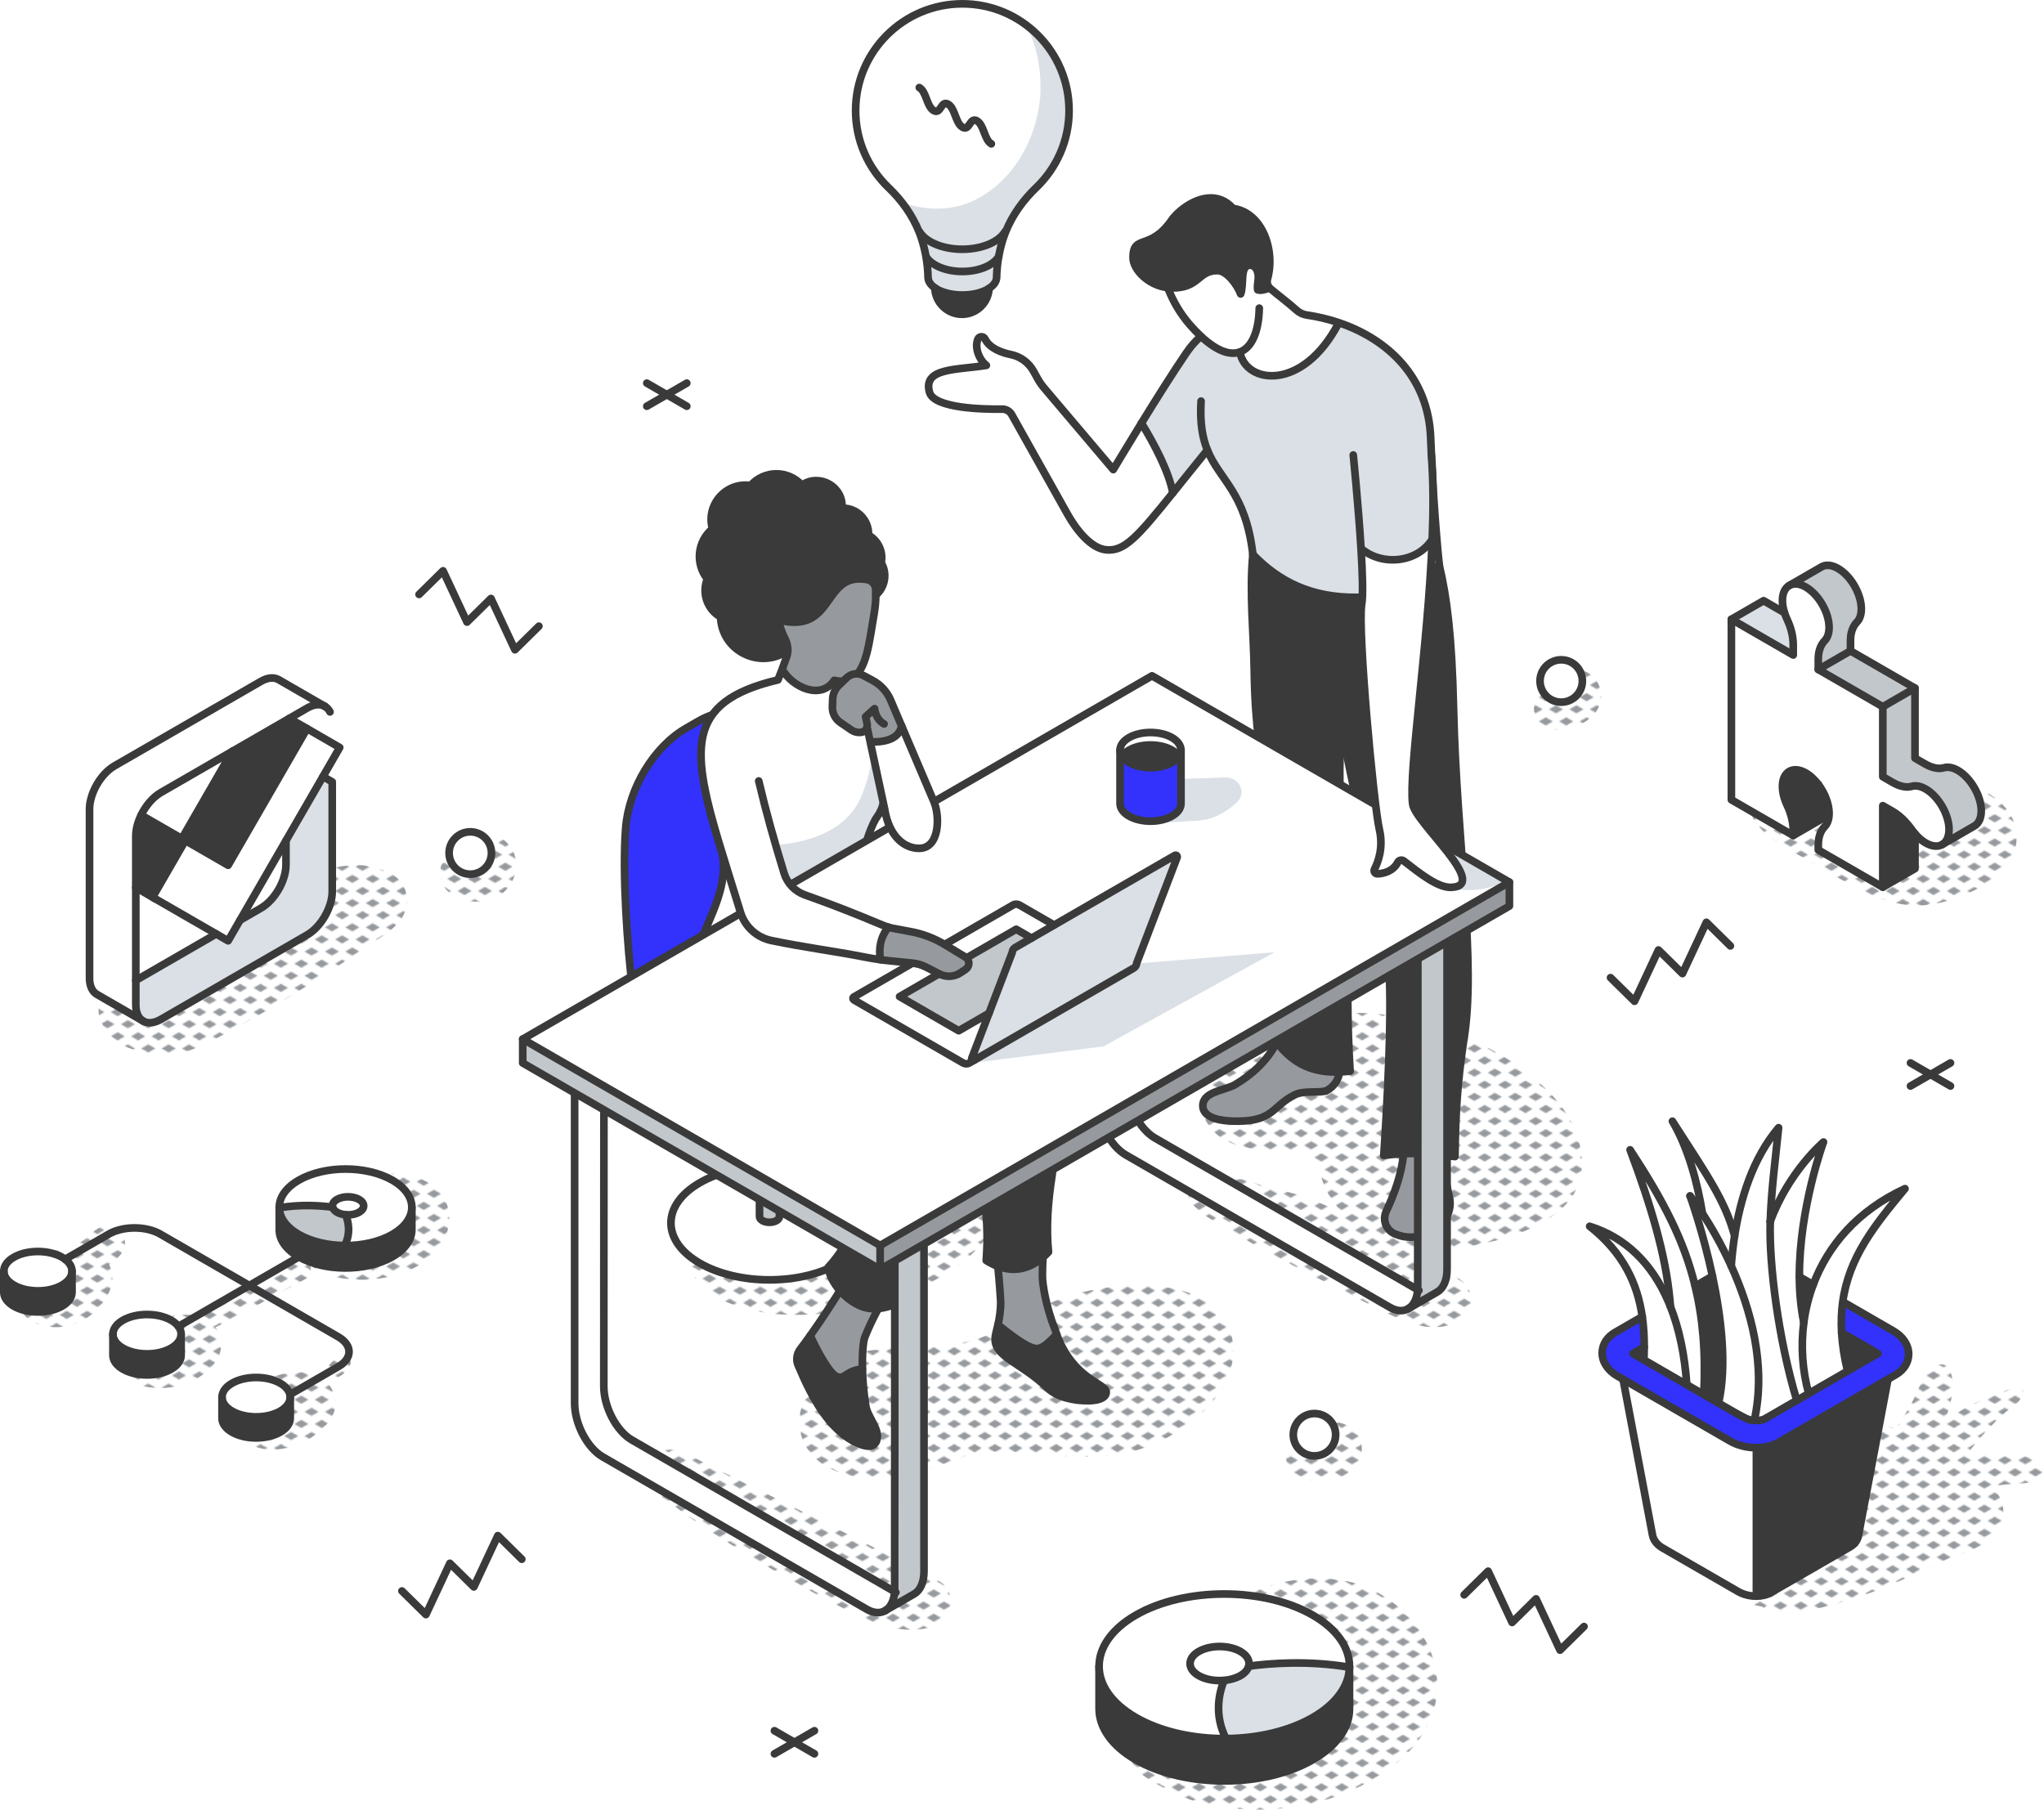 <?xml version="1.0" encoding="UTF-8"?>
<svg xmlns="http://www.w3.org/2000/svg" xmlns:xlink="http://www.w3.org/1999/xlink" viewBox="0 0 1603.02 1419.35">
  <defs>
    <style>
      .cls-1, .cls-2 {
        fill: none;
      }

      .cls-3 {
        fill: #c2c7cc;
      }

      .cls-4 {
        fill: #969a9e;
      }

      .cls-5, .cls-6 {
        fill: #fff;
      }

      .cls-5, .cls-2 {
        stroke: #3a3a3a;
        stroke-linecap: round;
        stroke-linejoin: round;
        stroke-width: 6px;
      }

      .cls-7 {
        fill: #3a3a3a;
      }

      .cls-8 {
        isolation: isolate;
      }

      .cls-9 {
        mix-blend-mode: multiply;
      }

      .cls-10 {
        fill: #dae0e5;
      }

      .cls-11 {
        fill: #3232FC;
      }

      .cls-12 {
        fill: url(#New_Pattern);
      }

      .cls-13 {
        clip-path: url(#clippath);
      }
    </style>
    <clipPath id="clippath">
      <rect class="cls-1" x="0" width="16" height="19"/>
    </clipPath>
    <pattern id="New_Pattern" data-name="New Pattern" x="0" y="0" width="16" height="19" patternTransform="translate(-339.7 907.83)" patternUnits="userSpaceOnUse" viewBox="0 0 16 19">
      <g>
        <rect class="cls-1" x="0" width="16" height="19"/>
        <g class="cls-13">
          <polygon class="cls-4" points="16 22.18 10.5 19 16 15.82 21.5 19 16 22.18"/>
          <polygon class="cls-4" points="0 22.18 -5.5 19 0 15.82 5.5 19 0 22.18"/>
          <polygon class="cls-4" points="8 12.68 2.5 9.5 8 6.32 13.5 9.5 8 12.68"/>
          <polygon class="cls-4" points="16 3.18 10.5 0 16 -3.18 21.5 0 16 3.18"/>
          <polygon class="cls-4" points="0 3.18 -5.5 0 0 -3.18 5.5 0 0 3.18"/>
        </g>
      </g>
    </pattern>
  </defs>
  <g class="cls-8">
    <g id="Calque_2" data-name="Calque 2">
      <g id="shadow" class="cls-9">
        <path class="cls-12" d="M1053.94,1239.73c-27.38-4.73-53.94.56-79.21,11.4-21.96,9.42-43.23,23.32-59.41,41.02-17.29,18.91-30.56,43.67-24.98,70,.32,1.51.74,3.01,1.24,4.48-5.41,2.28-9.44,8.45-5.19,13.96,4.37,5.66,7.04,10.07,12.74,13.83,4.51,2.98,9.25,5.65,14.04,8.13,5.13,2.65,10.4,4.97,15.75,7.13l1.52.62c-2.57-1.1-1.56-.67,3.03,1.27,1.01.35,2.11.61,3.14.9,2.88.81,5.77,1.56,8.69,2.23,23.53,5.38,47.01,5.95,70.81,2.32,21.96-3.35,43.65-11.14,62.72-22.55,20.47-12.25,38.98-30.16,45.72-53.68,13.29-46.36-25.81-93.34-70.6-101.08Z"/>
        <path class="cls-12" d="M309.72,687.19c-5.24-4.05-11.62-5.62-18.05-6.65-.08-.01-.16-.02-.24-.04-2.47-1.08-5.08-1.75-7.62-1.89-20.71-1.18-44.35,6.84-56.47,24.35-4.17,6.03-3.34,15.58.99,21.63-14.41,8.72-29.21,16.81-43.92,24.98-18.03,10.02-36.14,19.9-54.1,30.03-4.16,2.35-8.26,5.03-12.66,6.92.95-.46-2.33.56-3.96,1.06,1.02-.37-2.26.18-3.07.24-.64-.2-1.01-.3-1.12-.31-.32-.18-.64-.38-.96-.58l-.35-.3c-.16-.17-.31-.33-.43-.46-.36-.63-.68-1.27-.94-1.95-1.46-1.94-2.29-3.02-2.49-3.26-.13-.22-.26-.44-.38-.66-4.06-7.48-13.48-7.56-19.46-2.51-17.94,15.16,1.15,39.51,18.56,44.86,8.31,4.49,18.4,6.11,27.67,5.2,13.18-1.29,24.91-6.17,36.59-12.2,10.43-5.38,20.8-10.95,30.97-16.79,20.18-11.58,40.01-23.8,59.52-36.48,9.89-6.42,19.7-12.98,29.42-19.67,10.62-7.3,24.87-14.46,30.08-26.81,4.4-10.43,1.32-21.85-7.6-28.74Z"/>
        <path class="cls-12" d="M399.85,663.58c-4.07-5.27-9.57-8.48-16.18-9.37-7.89-1.06-13.89,1.68-19.95,6.54-2.06,1.65-3.39,3.77-4.19,6.09-1.84.27-3.66.88-5.4,1.9-7.22,4.24-10.51,12.93-8.47,20.98,1.99,7.85,8.6,12.86,15.85,15.45,11.18,3.99,25.5,2.13,34.3-6.08,9.69-9.05,12.42-24.67,4.04-35.51Z"/>
        <path class="cls-12" d="M1044.05,1115.19c-7.88.17-16.82,4.11-21.86,10.65-1.69.31-3.34.94-4.86,1.97l-.33.23c-5.09,3.44-8.47,8.43-8.47,14.76,0,5.68,3.18,12.17,8.47,14.76,17,8.34,47.78,4.26,50.83-18.43,1.92-14.27-10.3-24.24-23.78-23.94Z"/>
        <path class="cls-12" d="M1245.43,527.74c-5.49-3.21-11.83-3.42-17.93-2.28-3.51.66-6.86,2.19-9.73,4.31-1.8,1.33-3.54,2.63-5.03,4.29-2.83,3.15-4.1,6.11-4.8,9.73-.04.05-.09.08-.13.13-2.08,2.26-3.37,4.79-4.25,7.75-1.84,6.2,1.09,15.26,7.37,18.11,4.73,2.15,9.07,3.09,14.15,2.5,5.45-.63,9.77-2.11,14.73-4.39,8.73-4.02,16.1-12.18,15.99-22.32-.08-7.23-4.11-14.17-10.36-17.83Z"/>
        <path class="cls-12" d="M1578.06,641.48c-5.82-12.01-18.58-20.1-30.2-25.82-22.24-10.94-46.77-18.94-71.32-22.4-13.51-1.9-27.04-2.94-40.66-1.59-12.48,1.23-28.05,2.73-38.8,9.83-7.38,4.88-11.53,12.52-11.87,20.88-.84-.34-1.68-.67-2.53-1.01-5.09-2-11.24,3.13-10.92,8.32.36,5.97,1.77,10.77,5.33,15.61,4.22,5.73,9.51,10.49,15.45,14.41,10.19,6.74,21.12,12.57,31.74,18.62,23.01,13.11,46.24,29.21,73.3,31.66,12.79,1.16,26.13-1.62,38.02-6.27,12.24-4.79,25.13-10.41,34.39-20.07,11.03-11.51,15.24-27.41,8.08-42.17Z"/>
        <path class="cls-12" d="M1602.31,1150.49c-4.54-8.52-13.31-8.42-21.87-8.66-4.37-.13-8.76-.08-13.12-.37-4.43-.3-8.67-1.33-13.11-1.56-3.56-.18-7.14-.23-10.73-.22.22-.31.44-.62.67-.93.14-.19,1.12-1.47,1.32-1.74,5.94-7.78,12.66-15.18,19.59-22.08,3.56-3.55,7.23-7.19,11.38-10.05,1.98-1.36,4.15-2.56,5.88-4.24,1.3-1.26,2.97-5.83,4.38-6.5,2.07-.99.59-4.6-1.58-3.75-1.81.71-5.42-1.07-7.53-.89-2.65.23-5.07,1.35-7.49,2.35-5.3,2.2-10.74,4.03-16.02,6.3-10.27,4.43-19.61,9.78-28.5,16.58-.2.16-.4.32-.6.47,1.23-3.24,2.34-6.51,3.3-9.82,1.84-6.32,3.59-13.59,3.24-20.17-.31-5.84-2.4-16.5-10.6-14.98-10.81,2.01-15.57,18.32-20.01,26.99-4.17,8.13-9.08,16.04-14.42,23.53-7.95-3.41-16.54-5.42-25.35-5.9-1.63-.09-3.25-.1-4.87-.07-2.32-.45-4.67-.72-7.07-.66-3.5.09-6.7,1.17-9.44,2.91-12.11,3.12-23.39,9.23-33.33,17.08-14.44,11.39-26.88,28.46-32.07,46.21-5.13,17.55-.57,37.63,13.26,49.09-2.68.26-5.44.52-8.37.79-7.18.68-13.36,5-14.27,12.6-.83,6.96,3.27,14.15,10.41,15.94,2.22.56,4.45,1.01,6.68,1.39,1.31,1.47,2.97,2.67,4.83,3.38,10.75,4.15,23.82,1.38,34.68-1.05,10.4-2.33,20.71-5.09,30.87-8.28,21.11-6.62,41.83-15.51,61.41-25.79,1.37-.72,2.72-1.47,4.07-2.21,5.7-1.45,11.41-3.99,16.66-6.08,11.69-4.64,24.94-8.11,32.18-19.29,6.37-9.84,5.67-22.33-1.44-31.13-.28-1.34-.64-2.65-1.08-3.93,7.87-2,16.26-1.66,24.27-2.5,4.87-.51,17.65-5.55,13.79-12.79Z"/>
        <path class="cls-12" d="M95.21,966.59c-4.19-5.25-11.63-7.04-17.62-3.52-3.97,2.34-7.63,5.58-11.23,8.43-2.69,2.13-5.36,4.39-7.47,7.08-11.45-.74-23.27,2.59-29.05,12.76-2.91,5.13-3.04,12.63-.1,18.17-3.85.74-7.94,2.03-10.77,4.76-3.69,1.65-5.14,7.45-3.15,10.84,2.48,11.92,20.58,16.6,30.76,15.76,13.07-1.08,24.87-7.28,32.91-17.7,4.04-5.23,7.6-11.04,8.5-17.71.66-4.94-.24-9.59-2.4-13.54,3.31-2.28,6.28-4.87,8.55-7.4,4.53-5.04,5.43-12.46,1.07-17.93Z"/>
        <path class="cls-12" d="M351.65,948.64c-2.55-12.21-11.79-20.19-22.98-24.49-8.62-3.31-18.77-4.41-27.93-3.97-11.45.56-27.81,3.71-31.69,16.32-3.76,7.23-1,15.47,6.28,19.48,6,4.41,13.35,5.05,21.52,5.05,3.25,0,6.47.05,9.71.23-.04.03-.08.05-.11.07-1.26.76-2.55,1.48-3.86,2.15-.33.17-5.25,2.05-2.04.97-3.11,1.04-6.14,2.2-9.31,3.06-2.97.8-6.01,1.49-9.05,1.93.23-.08-3.7.31-3.7.31-1.59.1-3.18.14-4.76.19-7.14.21-14.38-.14-21.46.85-5.23.73-14.76,3.47-13.82,10.32.42,3.04,1.48,5.68,3,7.99-2.74-3.52-7.52-5.47-12.53-2.71-13.27,7.3-26.54,14.63-39.54,22.41-6.35,3.8-12.78,7.52-18.98,11.57-4.8,3.14-11.88,6.56-14.74,11.95-3.13-.79-6.43-1.11-9.72-1.12-16.43-.03-35.89,6.04-36.98,25.46-.04.75-.03,1.49.03,2.22-.83.21-1.65.42-2.47.66-4.36,1.24-8.12,4.76-9.24,9.24-.29,1.1-.45,2.22-.49,3.36,1.12,8.97,7.41,13.14,15.8,15.08,6.48,1.5,13.29,1.81,19.9,1.04,14.02-1.64,28.56-8.49,36.74-20.37,5.75-8.35,5.66-18.93-.28-26.93,3.36-1.39,6.6-3.38,9.47-4.84,6.91-3.51,13.67-7.32,20.5-10.97,13.36-7.15,26.62-14.5,39.99-21.63,5.81-3.1,5.93-9.21,3.14-13.54,9.17,12.37,32.71,14.27,45.94,13.68,19.23-.86,39.68-7.08,53.26-21.45,8.48-8.98,12.95-21.26,10.38-33.54Z"/>
        <path class="cls-12" d="M273.82,1065.44c-3.66-4.05-11.23.59-14.03,3.32-3.34,3.26-6.18,7.49-8.91,11.54-2.43-1.39-5.08-2.43-7.81-3.06-14.11-3.26-33.52,1.55-43.24,12.63-4.95,5.64-7.38,14.01-4.46,21.14-1.84,1.05-3.46,2.06-.55.87-5.95,2.43-9.59,10.14-4.03,15.28.96.89.8.64.69.5.1.12.35.41.89,1.02,1.12,1.26,1.77,1.99,3.13,3.04,2.57,1.97,5.43,3.39,8.59,4.15,6.79,1.64,13.11,1.28,19.92-.02,11.35-2.16,22.07-8.41,30.21-16.54,6.54-6.53,10.66-14.9,8.28-24.34-.98-3.87-2.97-7.24-5.61-10,1.13-.75,2.27-1.48,3.43-2.17,2.63-1.55,5.47-2.62,7.93-4.45,3.12-2.31,9.45-8.64,5.58-12.92Z"/>
        <path class="cls-12" d="M783.13,937.66c-.79-19.37-11.73-35.47-27.55-46.04-16.53-11.05-36.64-12.37-55.75-9.57-17.83,2.61-35.02,10.07-51.18,17.75-14.31,6.8-28,14.88-40.87,24.12-13.62,9.77-28.7,20.67-39.28,33.86-5.92,7.37-10.38,16.38-10.3,25.71-2.56-.81-4.94-1.45-7.4-2.69-5.79-2.93-12,1.88-10.67,8.2.6,2.86,1.43,5.59,2.44,8.32,1.78,4.79,4.28,8.05,7.99,11.44,5.8,5.3,12.33,9.46,19.54,12.55,14.23,6.11,30.08,9.14,45.51,9.78,36.04,1.5,71.13-5.81,103.99-20.42,29.25-13.01,65-36.54,63.51-73.01Z"/>
        <path class="cls-12" d="M965.64,1046.89c-6.67-23.17-28.99-34.28-51.27-37.27-22.39-3.01-45.49-1.22-67.38,4.33-21.69,5.49-40.85,15.92-60.25,26.69-4.56,2.53-9.22,4.77-13.88,7.09h-.02c-1.18.41-2.33.9-3.51,1.31-2.66.93-5.36,1.76-8.09,2.48-5.09,1.35-10.24,2.26-15.43,3.11-.07,0-.11,0-.19.01-1.25.1-2.5.28-3.76.41-3.14.31-6.29.57-9.45.78-10.78.74-21.58,1.04-32.36,1.82-11.65.85-24.19,1.43-35.11,5.88-11.71,4.77-22.3,13.39-26.31,25.65-13.07,10.35-15.31,30.59-6.44,45.5,11.89,19.97,37.32,25.44,58.86,25,12.01-.25,24.28-2.46,35.66-6.28,9.91-3.33,19.34-7.95,29.34-11.05,4.27-1.32,8.64-2.35,13.06-3.04-.39.14,5.18-.44,5.97-.48,2.76-.15,5.53-.22,8.29-.24,10.92-.1,21.8.91,32.66,1.96,22.32,2.16,44.38,3.83,66.54-.86,21.84-4.63,42.06-15.57,58.72-30.3,17.08-15.1,31.08-39.04,24.33-62.5Z"/>
        <path class="cls-12" d="M1240.67,911.6c-.79-30.61-21.43-54.19-44.7-71.59-22.31-16.68-48.94-29.23-75.58-37.13-28.1-8.33-57.33-10.72-86.29-6.25-21.46,3.31-45.36,11.94-61.64,27.58-5.34,1.77-10.11,3.8-14.16,7.01-6.67,5.29-11.7,11.88-14.62,19.93-6.19,17.08,2,35.08,17.71,43.4,14.6,7.73,31.18,7.27,47.21,7.77,1.76.05,3.52.12,5.27.24.63.04,3.09.31,3.17.3l1.58.21c-1.36-.18-1.17-.12.61.19.98.26,1.99.42,2.98.67.53.13,1.67.32,2.67.59.79.36,1.57.74,2.33,1.15.37.2,1.07.49,1.67.72.85.71,1.63,1.82,2.28,2.53-3.15-3.44,0,.56.53,1.38.15.24.28.43.4.6.06.22.14.49.24.82,1.02,3.28,2.08,6.56,3.16,9.81,2.38,7.13,5.35,14.19,9.73,20.34,2.59,3.64,5.45,7.1,8.55,10.33-11.13-5.62-22.55-10.77-34.4-14.63-6.98-2.27-14.15-3.76-21.27-5.49-3.19-.78-6.37-1.61-9.48-2.65-.85-.27-1.69-.57-2.52-.88,2.38,1.06,2.09.95-.86-.32-2.48-1.05-4.84-1.86-7.41-2.62-6.49-1.92-12.64.04-17.2,3.93-6.05-2.57-12.41-4.53-18.64-3.81-7.67.89-12.65,7.94-8.78,15.3,4.7,8.93,14.52,14.13,23.02,19.02,8.25,4.75,16.38,9.69,24.6,14.49,16.41,9.58,33.59,18.03,50.43,26.82,16.89,8.81,33.88,17.39,50.94,25.85,17.49,8.66,37.45,18.57,57.25,11.14,6.51-2.44,11.63-6.57,13.56-13.56,1.75-6.36.1-14.37-4.99-18.88-12.41-10.98-28.69-17.98-43.09-25.98l-5.37-2.98c23.37,5.16,47.91,2.59,71.4-3.41,30.68-7.83,70.68-24.4,69.71-61.94Z"/>
        <path class="cls-12" d="M736.03,1239.85c-65.87-34.55-132.86-67.05-199.34-100.41-8.95-4.49-21.02-2.94-26.69,5.91-1.97-.32-3.94-.5-5.9-.51-4.06-.02-5.77,4.15-4.28,7.46,1.78,3.93,4.14,6.58,7.07,9.74.2.21.38.42.58.64,1.27,4.79,4.2,9.06,8.96,11.45l9.11,4.59c3.82,2.9,7.65,5.77,11.51,8.62,13.82,10.2,28.35,19.24,42.99,28.23,29.22,17.93,59.32,35.12,90.12,50.2,19.06,9.33,39.94,16.35,61.15,10.15,15.63-4.56,20.16-27.95,4.71-36.05Z"/>
      </g>
      <g id="lineart">
        <g>
          <g>
            <path class="cls-7" d="M1051.76,568.43c-.66,15.65-1.21,31.3-.98,46.92.45,32.21,9.45,29.73,10.07,74.15.19,14.21-7.1,69.98-2.02,150.6-2.83.33-5.56.56-8.23.65-20.19.75-35.9-5.51-49.35-23.21-1.01-1.32-2-2.7-2.98-4.16l4.93-79.25c-3.57-46.44-7.66-99.62-7.67-99.66-6.74-37.61-11.28-65.23-11.88-108.06-.43-30.57-3.96-61.07-1.06-91.61,0,.03.01.07.02.11,19.85,21.38,45.64,34.12,82.09,33.61,29.65-.4,48.49-10.5,63.95-25.57.05.21.11.43.16.65,5.57,24.17,9.9,54.86,11.16,111.84,2.31,105.17,18.49,200.11,7.76,261.96-4.47,30.31-6.22,54.29-6.64,89.74-3.32-.4-6.49-.78-9.55-1.1-10.6-1.12-20.06-1.68-30.69-1.19-4.88.22-10.01.66-15.6,1.37,0,0,6.69-95.14,4.34-140.98-2.36-45.84-7.17-56.3-7.17-56.34-10.63-46.95-22.29-93.44-30.64-140.48Z"/>
            <path class="cls-4" d="M1136.61,938.55c2.02,8.58-1.12,17.57-8.06,23.01-6.64,5.2-14.15,8.7-22.06,8.82-4.26.06-8.44-.92-12.49-2.6-3.3-1.36-5.89-4.02-7.19-7.35-1.3-3.33-1.17-7.04.32-10.28,6.84-14.76,11.83-28.67,13.7-45.3,10.63-.49,20.08.07,30.69,1.19.69,10.89,2.54,21.75,5.08,32.51Z"/>
            <path class="cls-6" d="M1128.8,443.6c-.05-.22-.11-.44-.16-.65l.07-.07c.02.25.06.49.08.73Z"/>
            <path class="cls-10" d="M946.89,352.97c-10.64,13.09-19.53,24.22-27.08,33.62-2.98-16.27-14.28-37.95-24.61-54.73,11.29-18.35,24.77-39.83,34.97-54.75,3.26-4.77,6.91-9.34,11.62-13.16l.1-.12c12.55,11.68,22.85,15.02,30.47,12.27,4.55,25.21,49.21,30.99,77.18-22.16l.32-.94c38.11,12.82,70.49,42.4,72.15,90.76.86,25.03,3.27,68.73,6.7,99.1-.02.02-.05.05-.07.07-15.36,15.17-34.3,25.16-63.95,25.57-36.45.51-62.24-12.23-82.09-33.61,0-.03-.01-.07-.02-.11-5.75-48.87-26.01-57.97-35.69-81.82Z"/>
            <path class="cls-4" d="M1050.59,840.74c-.37,2.84-1.37,5.6-2.96,8.05-1.95,3.01-4.68,5.4-7.85,6.93-7.68,1.64-17.54-.52-24.65,3.11-17.31,8.84-16.27,20.16-43.69,20.54-10.72.15-27.96-1.21-28.11-12-.15-11.07,16.68-12.05,24.69-16.31,13.45-7.84,25.81-18.84,33.23-33.54,13.45,17.69,29.16,23.96,49.35,23.21Z"/>
            <path class="cls-6" d="M972.36,276.11c-7.62,2.74-17.92-.59-30.47-12.27-2.79-2.59-5.69-5.6-8.71-9.06-7.52-8.61-13.3-18.5-17.4-29.17,1.24.15,2.5.22,3.79.22,21.22,0,19.69-13.58,35.2-13.58,7.4,0,15.64,11.26,18.19,18.27,2.88-7.12-1.03-22.52,7.45-22.52,4.17,0,6.42,4.63,6.42,9.14,0,2.82-.66,5.59-.66,8.12,0,.7.05,1.39.18,2.05.79.22,1.58.31,2.36.31,1.07,0,3.74-.59,7.08-1.67l.03-.02c.16.17.33.32.5.46,6.14,5.17,13.82,10.91,20.67,17.02,2.17,1.94,4.87,3.21,7.76,3.63,8.46,1.23,16.92,3.21,25.1,5.97l-.32.94c-27.97,53.15-72.63,47.37-77.18,22.16Z"/>
            <path class="cls-7" d="M995.84,225.94l-.03.02c-3.34,1.07-6.02,1.67-7.08,1.67-.78,0-1.56-.09-2.36-.31-.13-.66-.18-1.35-.18-2.05,0-2.53.66-5.31.66-8.12,0-4.51-2.25-9.14-6.42-9.14-8.49,0-4.57,15.4-7.45,22.52-2.55-7.01-10.79-18.27-18.19-18.27-15.5,0-13.97,13.58-35.2,13.58-1.29,0-2.55-.07-3.79-.22-15.55-1.81-27.22-14.41-27.22-23.51,0-19.14,13.7-4.45,31.29-30.93,2-2.31,4-4.31,5.84-5.84,12.75-10.67,29.57-15.2,41.28-1.88,7.64,1.06,13.85,4.99,18.52,10.58,9.59,11.47,12.72,29.92,8.52,44.81-.72,2.55-.04,5.27,1.82,7.12Z"/>
            <path class="cls-6" d="M895.2,331.86c10.33,16.78,21.63,38.46,24.61,54.73-28.05,34.84-37.94,45.85-52.07,44.67-12.64-1.05-24.32-16.83-30.52-27.9l-43.8-78.17c-1.5-2.69-4.36-4.34-7.45-4.3-14.09.19-53.53-.44-57.05-13.29-5.29-19.28,21.28-17.31,44.6-21.04-5.52-4.25-9.45-13.8-6.61-20.6.46-1.09,1.52-1.82,2.71-1.86,1.19-.03,2.29.63,2.82,1.69,3.64,7.36,12.83,10.75,20.36,12.3,7.5,1.55,13.96,6.28,17.68,12.98l3.36,6.03c1.4,2.51,3.03,4.88,4.89,7.07l54.33,64.14s9.75-16.37,22.13-36.46Z"/>
          </g>
          <g>
            <path class="cls-2" d="M1128.8,443.6c5.75,24.12,9.9,54.86,11.16,111.84,2.31,105.17,18.49,200.11,7.76,261.96-4.47,30.31-6.22,54.29-6.64,89.74-3.32-.4-6.49-.78-9.55-1.1-10.6-1.12-20.06-1.68-30.69-1.19-4.88.22-10.01.66-15.6,1.37,0,0,6.69-95.14,4.34-140.98-2.36-45.84-7.17-56.3-7.17-56.34-10.63-46.95-22.3-93.43-30.64-140.48-4.73-26.67-8.07-53.58-8.64-81.06"/>
            <path class="cls-2" d="M1128.64,442.95c.05.21.11.43.16.65"/>
            <path class="cls-2" d="M995.8,225.96c-3.34,1.07-6.02,1.67-7.08,1.67-.78,0-1.56-.09-2.36-.31-.13-.66-.18-1.35-.18-2.05,0-2.53.66-5.31.66-8.12,0-4.51-2.25-9.14-6.42-9.14-8.49,0-4.57,15.4-7.45,22.52-2.55-7.01-10.79-18.27-18.19-18.27-15.5,0-13.97,13.58-35.2,13.58-1.29,0-2.55-.08-3.79-.22-15.54-1.84-27.22-14.41-27.22-23.51,0-19.14,13.7-4.45,31.29-30.93,2-2.31,4-4.31,5.84-5.84,12.75-10.67,29.57-15.2,41.28-1.88,7.64,1.06,13.85,4.99,18.52,10.58,9.59,11.47,12.72,29.92,8.52,44.81-.72,2.55-.01,5.24,1.82,7.12.16.16.33.32.5.46,6.14,5.17,13.82,10.91,20.67,17.02,2.17,1.94,4.87,3.21,7.76,3.63,8.46,1.23,16.92,3.21,25.1,5.97,38.1,12.83,70.49,42.4,72.15,90.76.86,25.03,3.47,68.7,6.7,99.1.03.25.06.49.08.73"/>
            <path class="cls-2" d="M1051.76,568.43c-.66,15.65-1.21,31.3-.98,46.92.45,32.21,9.45,29.73,10.07,74.15.19,14.21-7.1,69.98-2.02,150.6-2.83.33-5.56.55-8.23.65-20.19.72-35.88-5.52-49.35-23.21-1.01-1.32-2-2.7-2.98-4.16l4.93-79.25c-3.57-46.44-7.66-99.62-7.67-99.66-6.74-37.61-11.28-65.23-11.88-108.06-.43-30.57-3.96-61.07-1.06-91.61"/>
            <path class="cls-2" d="M1050.59,840.74c-.37,2.84-1.37,5.6-2.96,8.05-1.95,3.01-4.68,5.4-7.85,6.93-7.68,1.64-17.54-.52-24.65,3.11-17.31,8.84-16.27,20.16-43.69,20.54-10.72.15-27.96-1.21-28.11-12-.15-11.07,16.68-12.05,24.69-16.31,13.45-7.84,25.81-18.84,33.23-33.54"/>
            <path class="cls-2" d="M1131.53,906.04c.69,10.89,2.54,21.75,5.08,32.51,2.02,8.58-1.12,17.57-8.06,23.01-6.64,5.2-14.15,8.7-22.06,8.82-4.26.06-8.44-.92-12.49-2.6-3.3-1.36-5.89-4.02-7.19-7.35-1.3-3.33-1.17-7.04.32-10.28,6.84-14.76,11.83-28.67,13.7-45.3"/>
            <path class="cls-2" d="M982.6,434.91s-.01-.07-.02-.11c-5.75-48.87-26.02-57.96-35.69-81.82-3.8-9.39-5.97-21.07-4.96-38.37"/>
            <path class="cls-2" d="M1128.72,442.87s-.05.05-.07.07c-15.36,15.17-34.3,25.16-63.95,25.57-36.45.51-61.85-12.6-82.09-33.61,0,0-.02-.02-.02-.02"/>
            <path class="cls-2" d="M941.8,263.95c-4.71,3.82-8.36,8.39-11.62,13.16-10.21,14.93-23.68,36.4-34.97,54.75-12.37,20.1-22.13,36.46-22.13,36.46l-54.33-64.14c-1.86-2.19-3.5-4.56-4.89-7.07l-3.36-6.03c-3.72-6.7-10.17-11.44-17.68-12.98-7.54-1.55-16.73-4.93-20.36-12.3-.53-1.07-1.63-1.73-2.82-1.69-1.19.04-2.25.77-2.71,1.86-2.84,6.8,1.09,16.35,6.61,20.6-23.32,3.74-49.89,1.76-44.6,21.04,3.52,12.85,42.96,13.48,57.05,13.29,3.08-.04,5.94,1.61,7.45,4.3l43.8,78.17c6.2,11.07,17.88,26.85,30.52,27.9,14.13,1.18,24.04-9.82,52.07-44.67,7.56-9.39,16.44-20.53,27.08-33.62"/>
            <path class="cls-2" d="M972.36,276.11c4.55,25.21,49.21,30.99,77.18-22.16"/>
            <path class="cls-2" d="M915.79,225.6c4.1,10.68,9.88,20.56,17.4,29.17,3.02,3.45,5.92,6.46,8.71,9.06,12.56,11.67,22.85,15.02,30.47,12.27,9.53-3.43,14.87-16.38,15.21-34.42"/>
            <path class="cls-2" d="M895.19,331.85h0c10.33,16.79,21.63,38.47,24.61,54.74"/>
          </g>
        </g>
        <g>
          <g>
            <path class="cls-11" d="M709.66,762.37c22.43,12.94,24.85,32.53,5.44,43.73l-65.56,37.85c-10.07,5.81-24.03,8.23-38.27,7.41-5.23-.3-10.5-1.04-15.62-2.21-7.83-1.79-15.33-4.58-21.86-8.34l-56.4-32.57c-.37-.21-17.1-8.27-20.99-29.61-4.68-37.03-8.38-94.22-5.73-128.92,2.4-31.48,22.04-63.92,47.33-78.52l9.48-5.47c25.29-14.6,49.89-7.71,59.38,16.9,10.47,27.14,20.74,80.52,25.42,117.56,3.9,21.33,20.62,29.4,20.99,29.61l56.4,32.57Z"/>
            <path class="cls-6" d="M658.09,927.67c30.18,17.43,30.18,45.67,0,63.09-30.17,17.42-79.1,17.42-109.27,0-30.18-17.42-30.18-45.67,0-63.09,13.1-7.56,29.73-11.84,46.83-12.84v39.35c0,1.15.76,2.31,2.29,3.19,3.05,1.76,7.99,1.76,11.04,0,1.52-.88,2.29-2.04,2.29-3.19v-39.35c17.09,1,33.72,5.28,46.82,12.84Z"/>
            <path class="cls-3" d="M611.27,914.83v39.35c0,1.15-.77,2.31-2.29,3.19-3.05,1.76-7.99,1.76-11.04,0-1.53-.88-2.29-2.04-2.29-3.19v-105.02c5.12,1.17,10.39,1.91,15.62,2.21v63.47Z"/>
          </g>
          <g>
            <path class="cls-2" d="M595.65,849.16c-7.83-1.78-15.33-4.58-21.86-8.34l-56.4-32.57c-.37-.21-17.1-8.27-20.99-29.61-4.68-37.03-8.38-94.22-5.73-128.92,2.4-31.48,22.04-63.92,47.33-78.52l9.48-5.47c25.29-14.6,49.89-7.71,59.38,16.9,10.47,27.14,20.74,80.52,25.42,117.56,3.9,21.33,20.62,29.4,20.99,29.61l56.4,32.57c22.43,12.94,24.85,32.53,5.44,43.73l-65.56,37.85c-10.07,5.81-24.03,8.23-38.27,7.41-5.23-.3-10.5-1.04-15.62-2.21Z"/>
            <path class="cls-2" d="M611.27,851.36v102.82c0,1.15-.77,2.31-2.29,3.19-3.05,1.76-7.99,1.76-11.04,0-1.53-.88-2.29-2.04-2.29-3.19v-105.02"/>
            <path class="cls-2" d="M611.27,914.83c17.09,1,33.72,5.28,46.82,12.84,30.18,17.43,30.18,45.67,0,63.09-30.17,17.42-79.1,17.42-109.27,0-30.18-17.42-30.18-45.67,0-63.09,13.1-7.56,29.73-11.84,46.83-12.84"/>
          </g>
        </g>
        <g>
          <g>
            <path class="cls-7" d="M867.59,1091.9c0,5.48-8.85,6.75-14.37,6.75-11.05,0-24.08-2.57-32.11-10.31-19.79-19.1-40.73-23.82-40.73-38.08,0-2.61,1.14-6.21,2.26-11.11,1.23.47,21.82,18.58,30.31,18.58,5.85,0,11.14-6.78,15.77-11.03,13.14,35.5,38.86,38.27,38.86,45.2Z"/>
            <path class="cls-4" d="M828.74,1046.69c-4.63,4.25-9.92,11.03-15.77,11.03-8.49,0-29.08-18.11-30.31-18.58,1.08-4.74,2.15-10.71,2.15-18.24,0-.8-.97-15.61-2.21-27.7,13.04,4.85,24.98,1.93,35.36-7.03-.28,5-.44,9.96-.44,14.87,0,5.28,2.47,23,9.74,41.33.48,1.49.97,2.92,1.48,4.32Z"/>
            <path class="cls-7" d="M782.59,993.2c-2.99-1.1-6.02-2.62-9.12-4.56,4.38-62.43-14.28-56.31,1.62-130.32.77-3.57-1.56-7.09-5.15-7.78-7.99-1.53-15.39-2.54-22.24-3.29,4.23,3.66,9.17,8.75,13.49,14.24,2.12,5.17,6.43,8.45,6.43,22.23,0,8.8-2.39,17.46-5.86,25.73-8.21,16.12-19.07,32.89-30.42,49.87-11.42,20.86-24.95,41.96-32.52,64.81-3.3,1.13-6.64,1.91-9.99,2.22-4.55.42-9.08-.05-13.38-1.77-6.05-2.42-12.02-6.84-16.74-12.25-4.76-5.46-8.25-11.91-9.24-18.31,18.06-19.51,23.91-40.99,34.52-68.8,12.17-26,19.82-33.34,22.86-38.19-25.65,4.05-166.89-30.08-166.89-110.81,0-11.69,3.52-23.16,8.04-34.56l.06.02c42.25,25.2,95.05,7.95,131.8-23.13,3.7,12.3,10.05,18.51,26.65,30.01,27.17,14.01,65.75,35.17,100.08,54.26,11.86,6.6,19.54,18.8,20.34,32.34,2.16,36.64,3.36,45.18-1.87,87.13-3.1,19.56-4.71,39.83-2.77,59.69-1.41,1.52-2.87,2.92-4.35,4.2-10.38,8.96-22.32,11.87-35.36,7.03Z"/>
            <path class="cls-7" d="M691.09,441.36c4.9,8.34,3.17,19.07-4.22,25.44.02-1.53-.03-3.04-.12-4.51-.22-3.71-2.86-6.99-6.71-7.68-34.28-6.13-25.39,39.72-64.74,32.68-2.16-.39-4.2,1.59-3.49,4.01.99,3.4,2.28,6.67,3.9,9.79,1.49,2.86,2.22,6.02,2.11,9.16-21.47,15.17-51.87.52-52.69-26.31-10.62-6.02-14.88-18.87-10.39-29.88-9.61-11.94-7.88-29.44,3.99-39.27-5.31-18.79,10.52-36.88,29.94-33.97,10.63-12.12,29.4-12.26,40.21-.31,13.68-9.43,32.72,1.04,31.47,18.08,11.86-.38,21.35,9.44,20.75,21.14,7.64,4.24,11.75,12.93,9.98,21.63Z"/>
            <path class="cls-6" d="M689.74,602.69c9.93,25.34-1.77,37.49-3.04,39.69-4.49,7.77-13.73,31.82-11.04,54.06,1.34,9.43,2.49,16.42,4.2,22.11-36.76,31.08-89.55,48.33-131.8,23.13l-.06-.02c9.49-23.93,23.39-47.57,18.39-72.35-24.64-80.46-30.46-118.54,43.7-136.04,1.17-2.77,2.26-5.59,3.31-8.44,7.85,14.34,30.56,24.5,40.86,8.77,5.75,1.39,10.25.76,13.84-1.34,23.26,14.9,14.42,51.99,21.64,70.43Z"/>
            <path class="cls-10" d="M689.74,602.69c-2.81-7.19-3.19-17.21-3.97-27.64-.83,18.07-3.87,35.9-11.64,52.55-12.5,25-40.63,33.33-67.71,35.42-10.76,30.48-23.85,63.27-49.86,83.11,40.66,18.42,88.97,1.46,123.3-27.57-1.72-5.69-2.87-12.68-4.2-22.11-2.69-22.24,6.55-46.29,11.04-54.06,1.27-2.2,12.97-14.35,3.04-39.69Z"/>
            <path class="cls-7" d="M678.84,1101.19c.51,9.66,12.21,19.99,8.56,29.13-2.07,5.19-7.77,4.51-13.2,2.34-23.67-9.47-38.03-37.62-47.87-61.01-2.2-4.29-1.76-9.5,1.22-13.38,2.55-3.33,5.22-6.97,7.89-10.73,5.7,12.53,15.17,29.88,20.91,32.18,6.31,2.53,6.7-4.6,20.02-6.06.18,8.55.93,18.24,2.48,27.54Z"/>
            <path class="cls-4" d="M617.82,510.26c.11-3.15-.62-6.3-2.11-9.16-1.62-3.12-2.92-6.39-3.9-9.79-.71-2.42,1.33-4.4,3.49-4.01,39.35,7.04,30.45-38.81,64.74-32.68,3.85.69,6.48,3.97,6.71,7.68.09,1.47.13,2.97.12,4.51-.02,5.06-.58,10.45-1.59,16.13-3.48,19.46-5.35,42.41-17.17,49.33-3.58,2.11-8.09,2.73-13.84,1.34-10.29,15.73-33,5.57-40.86-8.77,1.12-3,2.21-6.03,3.32-9.02.68-1.8,1.03-3.67,1.09-5.55Z"/>
            <path class="cls-4" d="M675.45,1024.58c4.31,1.72,8.83,2.19,13.38,1.77-4.01,7.49-7.58,14.92-10.51,22.27-1.36,3.39-2.21,13.1-1.95,25.03-13.33,1.46-13.71,8.59-20.02,6.06-5.74-2.3-15.21-19.65-20.91-32.18,9.56-13.45,19.1-28.33,23.28-35.21,4.72,5.41,10.69,9.84,16.74,12.25Z"/>
          </g>
          <g>
            <path class="cls-2" d="M782.58,993.15s0,.04,0,.06c1.24,12.1,2.21,26.9,2.21,27.7,0,7.53-1.06,13.5-2.15,18.24-1.12,4.9-2.26,8.5-2.26,11.11,0,14.27,20.94,18.99,40.73,38.08,8.03,7.74,21.05,10.31,32.11,10.31,5.52,0,14.37-1.26,14.37-6.75,0-6.94-25.7-9.71-38.86-45.2-.52-1.39-1.01-2.83-1.48-4.32-7.27-18.33-9.74-36.05-9.74-41.33,0-4.91.16-9.87.44-14.87v-.03"/>
            <path class="cls-2" d="M658.71,1012.32c-4.17,6.88-13.72,21.77-23.28,35.21-2.67,3.76-5.34,7.4-7.89,10.73-2.97,3.88-3.42,9.09-1.22,13.38,9.85,23.39,24.21,51.55,47.87,61.01,5.43,2.17,11.13,2.85,13.2-2.34,3.66-9.14-8.05-19.46-8.56-29.13-1.54-9.3-2.29-18.99-2.48-27.54-.25-11.93.59-21.65,1.95-25.03,2.93-7.34,6.5-14.77,10.51-22.27"/>
            <path class="cls-2" d="M613.41,524.83c7.85,14.34,30.56,24.5,40.86,8.77,5.75,1.39,10.25.76,13.84-1.34,11.82-6.93,13.69-29.87,17.17-49.33,1.01-5.68,1.55-11.07,1.59-16.13.01-1.53-.03-3.04-.12-4.51-.22-3.71-2.86-6.99-6.71-7.68-34.28-6.13-25.39,39.72-64.74,32.68-2.16-.39-4.2,1.59-3.49,4.01.99,3.4,2.28,6.67,3.9,9.79,1.49,2.86,2.21,6.02,2.11,9.16-.06,1.88-.41,3.74-1.09,5.55-1.11,2.99-2.2,6.02-3.32,9.02-1.06,2.84-2.15,5.67-3.31,8.44-74.16,17.5-68.35,55.58-43.7,136.04,5,24.78-8.9,48.42-18.39,72.35-4.52,11.4-8.04,22.87-8.04,34.56,0,80.73,141.24,114.86,166.89,110.81-3.04,4.85-10.7,12.18-22.86,38.19-10.61,27.81-16.47,49.29-34.52,68.8.99,6.4,4.48,12.85,9.24,18.31,4.72,5.41,10.69,9.84,16.74,12.25,4.31,1.72,8.83,2.19,13.38,1.77,3.35-.31,6.69-1.09,9.99-2.22,7.57-22.85,21.1-43.95,32.52-64.81,11.36-16.98,22.21-33.74,30.42-49.87,3.46-8.27,5.86-16.94,5.86-25.73,0-13.78-4.31-17.05-6.43-22.23-4.32-5.49-9.26-10.59-13.49-14.24-1.57-1.36-3.04-2.53-4.36-3.44-27.51-19.24-68.58-41.98-99.98-55.28,2.66-4.04,4.95-8.36,6.87-12.87"/>
            <path class="cls-2" d="M668.1,532.26c23.26,14.9,14.42,51.99,21.64,70.43,9.93,25.34-1.77,37.49-3.04,39.69-4.49,7.77-13.73,31.82-11.04,54.06,1.34,9.43,2.49,16.42,4.2,22.11,3.71,12.3,10.05,18.51,26.65,30.01,27.17,14.01,65.75,35.17,100.08,54.26,11.86,6.6,19.54,18.8,20.34,32.34,2.16,36.64,3.36,45.18-1.87,87.13-3.1,19.56-4.71,39.83-2.77,59.69-1.41,1.52-2.87,2.92-4.35,4.2-10.37,8.96-22.31,11.86-35.36,7.03-2.99-1.11-6.02-2.62-9.12-4.56,4.38-62.43-14.28-56.31,1.62-130.32.77-3.57-1.56-7.09-5.15-7.78-7.99-1.53-15.39-2.54-22.24-3.29-.02,0-.06,0-.08,0"/>
            <path class="cls-2" d="M548.06,741.68c42.25,25.2,95.05,7.95,131.8-23.13"/>
            <path class="cls-2" d="M635.43,1047.54c5.7,12.53,15.17,29.88,20.91,32.18,6.31,2.53,6.7-4.6,20.02-6.06"/>
            <path class="cls-2" d="M782.63,1039.22c-.06-.09-.05-.11.02-.08,1.23.47,21.82,18.58,30.31,18.58,5.85,0,11.14-6.78,15.77-11.03"/>
            <path class="cls-2" d="M686.86,466.8c7.4-6.37,9.13-17.09,4.22-25.44,1.76-8.7-2.34-17.4-9.98-21.63.6-11.7-8.89-21.52-20.75-21.14,1.25-17.04-17.79-27.51-31.47-18.08-10.81-11.95-29.58-11.81-40.21.31-19.42-2.91-35.25,15.19-29.94,33.97-11.87,9.83-13.6,27.33-3.99,39.27-4.48,11.01-.22,23.86,10.39,29.88.82,26.83,31.22,41.48,52.69,26.31,0,0,.02,0,.02-.02"/>
          </g>
        </g>
        <g>
          <g>
            <path class="cls-3" d="M1111.85,1011.57c.07-.94.11-1.91.11-2.91v-271.9c0-16.24-9.88-35.11-22.06-42.14l-206.04-118.96-.95-.55c-5.51-3.18-10.56-3.39-14.42-1.16l22.88-13.22c3.86-2.23,8.91-2.02,14.43,1.17l207,119.51c12.18,7.03,22.06,25.9,22.06,42.14v271.9c0,8.88-2.96,15.14-7.63,17.84l-22.59,13.03c3.98-2.47,6.65-7.58,7.21-14.75Z"/>
            <path class="cls-6" d="M905.8,892.61l206.05,118.97c-.56,7.17-3.24,12.28-7.21,14.75l-.3.18c-3.86,2.23-8.91,2.02-14.43-1.17l-207-119.5c-12.18-7.03-22.05-25.9-22.05-42.14v-271.9c0-8.89,2.96-15.15,7.63-17.83,3.86-2.23,8.91-2.02,14.42,1.16l.95.55c-.08.94-.11,1.9-.11,2.91v271.9c0,16.24,9.87,35.11,22.05,42.14Z"/>
          </g>
          <g>
            <path class="cls-2" d="M883.86,575.66l206.04,118.96c12.18,7.03,22.06,25.9,22.06,42.14,0,0-.04,273.87-.11,274.81-.56,7.17-3.24,12.28-7.21,14.75"/>
            <path class="cls-2" d="M1104.34,1026.5c-3.86,2.23-8.91,2.02-14.43-1.17l-207-119.5c-12.18-7.03-22.05-25.9-22.05-42.14v-271.9c0-8.89,2.96-15.14,7.63-17.83,3.87-2.23,8.91-2.02,14.42,1.16l.95.55"/>
            <path class="cls-2" d="M1104.34,1026.5l22.89-13.21c4.67-2.7,7.63-8.96,7.63-17.84v-271.9c0-16.24-9.88-35.11-22.06-42.14l-207-119.51c-5.52-3.19-10.56-3.4-14.43-1.17l-22.89,13.21"/>
            <path class="cls-2" d="M1112.8,1012.12l-207-119.51c-12.18-7.03-22.05-25.9-22.05-42.14l.11-274.81"/>
          </g>
        </g>
        <g>
          <g>
            <path class="cls-3" d="M701.65,1248.4c.07-.94.11-1.91.11-2.91v-271.9c0-16.24-9.88-35.11-22.06-42.14l-206.04-118.96-.95-.55c-5.51-3.18-10.56-3.39-14.42-1.16l22.88-13.22c3.86-2.23,8.91-2.02,14.43,1.17l207,119.51c12.18,7.03,22.06,25.9,22.06,42.14v271.9c0,8.88-2.96,15.14-7.63,17.84l-22.59,13.03c3.98-2.47,6.65-7.58,7.21-14.75Z"/>
            <path class="cls-6" d="M495.6,1129.44l206.05,118.97c-.56,7.17-3.24,12.28-7.21,14.75l-.3.18c-3.86,2.23-8.91,2.02-14.43-1.17l-207-119.5c-12.18-7.03-22.05-25.9-22.05-42.14v-271.9c0-8.89,2.96-15.15,7.63-17.83,3.86-2.23,8.91-2.02,14.42,1.16l.95.55c-.08.94-.11,1.9-.11,2.91v271.9c0,16.24,9.87,35.11,22.05,42.14Z"/>
          </g>
          <g>
            <path class="cls-2" d="M473.66,812.49l206.04,118.96c12.18,7.03,22.06,25.9,22.06,42.14,0,0-.04,273.87-.11,274.81-.56,7.17-3.24,12.28-7.21,14.75"/>
            <path class="cls-2" d="M694.13,1263.33c-3.86,2.23-8.91,2.02-14.43-1.17l-207-119.5c-12.18-7.03-22.05-25.9-22.05-42.14v-271.9c0-8.89,2.96-15.14,7.63-17.83,3.87-2.23,8.91-2.02,14.42,1.16l.95.55"/>
            <path class="cls-2" d="M694.13,1263.33l22.89-13.21c4.67-2.7,7.63-8.96,7.63-17.84v-271.9c0-16.24-9.88-35.11-22.06-42.14l-207-119.51c-5.52-3.19-10.56-3.4-14.43-1.17l-22.89,13.21"/>
            <path class="cls-2" d="M702.59,1248.95l-207-119.51c-12.18-7.03-22.05-25.9-22.05-42.14l.11-274.81"/>
          </g>
        </g>
        <g>
          <g>
            <polygon class="cls-4" points="1183.75 691.9 1183.75 710.65 690.25 995.57 690.25 976.84 1183.75 691.9"/>
            <polygon class="cls-6" points="1183.75 691.9 690.25 976.84 409.95 815 903.46 530.07 1183.75 691.9"/>
            <path class="cls-10" d="M969.98,629.16c2.83-2.36,3.95-5.57,3.65-8.86-.57-6.21-6.18-10.75-12.41-10.53l-43.2,1.47c-5.27,11.89-11.37,23.26-16.44,34.58l37.51-2.16c5.49-.32,10.9-1.61,15.85-3.98,5.46-2.62,10.55-6.02,15.04-10.51Z"/>
            <path class="cls-10" d="M1128.31,692.7c16.63,8.69,36.16,6.13,54.06-1.6l-64.38-37.17c-8.96,12.62-3.7,31.44,10.32,38.77Z"/>
            <polygon class="cls-10" points="894.62 755.46 760.84 833.85 865.4 820.72 999.57 746.85 894.62 755.46"/>
            <polygon class="cls-3" points="690.25 976.84 690.25 995.57 409.95 833.75 409.95 815 690.25 976.84"/>
          </g>
          <g>
            <polygon class="cls-2" points="409.95 815 903.46 530.07 1183.75 691.9 690.25 976.84 409.95 815"/>
            <line class="cls-2" x1="690.25" y1="976.84" x2="690.25" y2="995.57"/>
            <polyline class="cls-2" points="409.95 815 409.95 833.75 690.25 995.57 1183.75 710.65 1183.75 691.9"/>
          </g>
        </g>
        <g>
          <g>
            <path class="cls-6" d="M732.4,628.68c4.81,11.27,4.82,36.7-11.56,36.72h-.06c-10.86,0-23.44-8.42-27.04-31.13l-11.26-52.44.24-.05c9.11.58,22.37-1.28,24.37-12.45l25.3,59.35Z"/>
            <path class="cls-4" d="M679.98,570.2c-.54,2.21-2.37,3.93-4.83,4.21-2.65.3-5.32-.36-7.52-1.87l-8.59-5.89c-4.05-2.77-6.4-7.42-6.23-12.33l.21-5.94c.14-4.11,1.88-8,4.84-10.85l6.17-5.92c3.5-3.36,8.76-4.09,13.03-1.81l7.16,3.81c6.19,3.29,11.12,8.54,14,14.94l8.85,20.77c-2,11.17-15.27,13.03-24.37,12.45l-.24.05-2.5-11.63Z"/>
          </g>
          <g>
            <path class="cls-2" d="M693.34,567.84c-7.01-3.94-7.45-12.05-7.45-12.05l-7.01,6.35,1.13,5.47c.19.9.17,1.78-.03,2.59-.55,2.21-2.37,3.93-4.83,4.21-2.65.3-5.32-.36-7.52-1.87l-8.59-5.89c-4.05-2.77-6.4-7.42-6.23-12.33l.21-5.94c.14-4.11,1.88-8,4.84-10.85l6.17-5.92c3.5-3.36,8.76-4.09,13.03-1.81l7.16,3.81c6.19,3.29,11.12,8.54,14,14.94l34.16,80.12c4.81,11.27,4.82,36.7-11.56,36.72h-.06c-10.86,0-23.44-8.42-27.04-31.13l-13.76-64.07"/>
            <path class="cls-2" d="M707.09,569.33c-2,11.17-15.27,13.03-24.37,12.45"/>
          </g>
        </g>
        <g>
          <g>
            <path class="cls-10" d="M923.23,672.29l-31.83,83.26c0,1.34-.96,3.02-2.14,3.68l-125.1,72.23s-.07.05-.1.05c-1.12.61-2.03.05-2.03-1.27l31.84-83.26c0-1.35.95-3.02,2.13-3.68l125.13-72.23c1.15-.69,2.1-.15,2.1,1.22Z"/>
            <path class="cls-6" d="M826.71,725.55l-17.72,10.24-12.03-6.95-91.45,52.81,46.36,26.78,23.72-13.68-13.56,35.48c0,1.32.9,1.88,2.03,1.27l-4.17,2.4c-1.15.68-3.21.61-4.56-.17l-85.28-49.24c-1.35-.78-1.49-1.96-.32-2.62l125.13-72.26c1.15-.66,3.21-.59,4.56.2l27.28,15.74Z"/>
            <path class="cls-3" d="M808.99,735.79l-12.99,7.51c-1.17.66-2.13,2.32-2.13,3.68l-18.28,47.78-23.72,13.68-46.36-26.78,91.45-52.81,12.03,6.95Z"/>
          </g>
          <g>
            <path class="cls-2" d="M826.71,725.55l-27.28-15.74c-1.35-.78-3.41-.86-4.56-.2l-125.13,72.26c-1.17.66-1.03,1.84.32,2.62l85.28,49.24c1.35.78,3.41.86,4.56.17l4.17-2.4"/>
            <polyline class="cls-2" points="775.6 794.75 751.87 808.43 705.51 781.65 796.96 728.84 808.99 735.79"/>
            <path class="cls-2" d="M764.06,831.5s.07-.02.1-.05l125.1-72.23c1.17-.66,2.14-2.33,2.14-3.68l31.83-83.26c0-1.37-.95-1.92-2.1-1.22l-125.13,72.23c-1.17.66-2.13,2.32-2.13,3.68l-31.84,83.26c0,1.32.9,1.88,2.03,1.27Z"/>
          </g>
        </g>
        <g>
          <path class="cls-6" d="M692.15,725.61c-24.68-10.36-40.7-16.47-60.98-23.71-7.8-2.78-13.82-9.1-16.24-17.02-8.05-26.34-13.85-46.94-19.89-72.33l-42.35,5.54c4.99,25.54,15.83,57.53,28.08,97.55,3.43,11.21,12.74,19.71,24.23,22.09,26.77,5.54,48.69,8.16,73.44,13.02,3.6.71,7.31,1.32,11.03,1.85.15-9.06,1.56-17.89,5.73-25.85-1.02-.34-2.04-.71-3.04-1.13Z"/>
          <path class="cls-4" d="M757.06,750.64l-16.36-9.88c-8.05-4.86-16.91-8.24-26.16-9.97l-13.8-2.59c-1.88-.36-3.73-.85-5.54-1.46-4.16,7.96-5.58,16.78-5.73,25.85,2.91.42,5.83.78,8.7,1.07l17.44,1.76c3.79.38,7.47,1.47,10.86,3.21l10.34,5.32c5.25,2.7,11.55,2.34,16.46-.93l4.02-2.68c1.64-1.1,2.6-2.95,2.56-4.91-.05-1.97-1.1-3.77-2.78-4.79Z"/>
          <g>
            <path class="cls-2" d="M595.04,612.54c6.04,25.4,11.84,45.99,19.89,72.33,2.42,7.92,8.45,14.24,16.24,17.02,20.28,7.24,36.3,13.36,60.98,23.71,2.77,1.16,5.63,2.03,8.58,2.58l13.8,2.59c9.25,1.73,18.11,5.11,26.16,9.97l16.36,9.88c1.68,1.02,2.73,2.82,2.78,4.79.04,1.96-.92,3.81-2.56,4.91l-4.02,2.68c-4.91,3.27-11.21,3.63-16.46.93l-10.34-5.32c-3.39-1.74-7.07-2.83-10.86-3.21l-17.44-1.76c-6.52-.66-13.3-1.66-19.72-2.92-24.75-4.86-46.67-7.48-73.44-13.02-11.49-2.38-20.8-10.87-24.23-22.09-12.25-40.02-23.09-72.01-28.08-97.55"/>
            <path class="cls-5" d="M696.75,727.24c-6.22,7.24-7.91,17.54-6.17,25.51"/>
          </g>
        </g>
        <g>
          <g>
            <path class="cls-6" d="M1107.87,630.58c1.93,14.77,61.3,64.54,30.07,65.39-10.51.29-24.66-11.14-36.97-20.69-1.54-1.2-3.82-.74-4.72.99-3.76,7.24-11.18,8.86-15.96,9.1-1.93.09-3.23-1.94-2.35-3.66,2.83-5.46,7.17-16.87,3.88-30.92-4.63-19.86-17.21-157.56-13.9-176.76,1.21-7.01.65-24.5-.54-43.9,16.07,13.93,44.08,11.59,55.87-7.2-3.34,84.49-18.65,182.54-15.38,207.64Z"/>
            <path class="cls-10" d="M1119.91,357.05c1.66,19.76,4.28,42.01,3.34,65.89-11.78,18.79-39.79,21.12-55.87,7.2-2.07-33.76-6.08-73.28-6.08-73.28,0,0,41.24-15.69,58.61.19Z"/>
          </g>
          <g>
            <path class="cls-2" d="M1061.3,356.86s4.01,39.52,6.08,73.28c1.19,19.4,1.74,36.89.54,43.9-3.31,19.2,9.27,156.9,13.9,176.76,3.28,14.05-1.06,25.45-3.88,30.92-.88,1.72.42,3.75,2.35,3.66,4.78-.24,12.2-1.86,15.96-9.1.9-1.73,3.18-2.19,4.72-.99,12.31,9.55,26.46,20.97,36.97,20.69,31.23-.84-28.14-50.62-30.07-65.39-3.27-25.1,12.04-123.15,15.38-207.64.94-23.88.93-46.68-.73-66.44"/>
            <path class="cls-2" d="M1067.38,430.14c16.07,13.93,44.08,11.59,55.87-7.2"/>
          </g>
        </g>
        <g>
          <g>
            <path class="cls-11" d="M926.2,588.3v41.99c0,3.53-2.33,7.06-6.99,9.75-4.67,2.7-10.78,4.04-16.9,4.04s-12.24-1.35-16.9-4.04c-4.66-2.69-7-6.22-7-9.75v-41.99c0,1.66.52,3.33,1.56,4.91,1.16,1.77,2.98,3.42,5.45,4.85,4.66,2.69,10.78,4.04,16.9,4.04s12.23-1.35,16.9-4.04c2.47-1.43,4.28-3.08,5.45-4.85,1.04-1.58,1.55-3.24,1.55-4.91Z"/>
            <path class="cls-6" d="M926.2,588.3c0,1.66-.51,3.33-1.55,4.91-1.17-1.77-2.98-3.43-5.45-4.85-4.67-2.7-10.78-4.04-16.9-4.04s-12.24,1.34-16.9,4.04c-2.47,1.42-4.28,3.08-5.45,4.85-1.04-1.58-1.56-3.24-1.56-4.91,0-3.53,2.34-7.06,7-9.75,4.66-2.7,10.78-4.04,16.9-4.04s12.23,1.34,16.9,4.04c4.66,2.69,6.99,6.22,6.99,9.75Z"/>
            <path class="cls-7" d="M919.21,588.36c2.47,1.42,4.28,3.08,5.45,4.85-1.17,1.77-2.98,3.42-5.45,4.85-4.67,2.69-10.78,4.04-16.9,4.04s-12.24-1.35-16.9-4.04c-2.47-1.43-4.29-3.08-5.45-4.85,1.17-1.77,2.98-3.43,5.45-4.85,4.66-2.7,10.78-4.04,16.9-4.04s12.23,1.34,16.9,4.04Z"/>
          </g>
          <g>
            <path class="cls-2" d="M924.65,593.21c-1.16,1.77-2.98,3.42-5.45,4.85-4.67,2.69-10.78,4.04-16.9,4.04s-12.24-1.35-16.9-4.04c-2.47-1.43-4.29-3.08-5.45-4.85-1.04-1.58-1.56-3.24-1.56-4.91,0-3.53,2.34-7.06,7-9.75,4.66-2.7,10.78-4.04,16.9-4.04s12.23,1.34,16.9,4.04c4.66,2.69,6.99,6.22,6.99,9.75,0,1.66-.51,3.33-1.55,4.91Z"/>
            <path class="cls-2" d="M924.65,593.21c-1.17-1.77-2.98-3.43-5.45-4.85-4.67-2.7-10.78-4.04-16.9-4.04s-12.24,1.34-16.9,4.04c-2.47,1.42-4.28,3.08-5.45,4.85"/>
            <path class="cls-2" d="M926.2,588.3v41.99c0,3.53-2.33,7.06-6.99,9.75-4.67,2.7-10.78,4.04-16.9,4.04s-12.24-1.35-16.9-4.04c-4.66-2.69-7-6.22-7-9.75v-41.99"/>
          </g>
        </g>
        <g>
          <g>
            <path class="cls-6" d="M838.43,86.72c0,23.74-9.9,45.21-25.8,60.44-10.31,9.86-18.75,21.55-23.98,34.73l-.48-.2c-1.69,2.86-4.52,5.55-8.47,7.82-13.85,7.99-36.3,7.99-50.14,0-3.94-2.26-6.75-4.93-8.44-7.79l-.32.13c-5.23-13.17-13.68-24.85-23.97-34.69-15.89-15.23-25.8-36.7-25.8-60.44,0-46.24,37.48-83.71,83.71-83.72,46.22.01,83.7,37.48,83.7,83.72Z"/>
            <path class="cls-10" d="M804.94,19.74c8.55,17.04,12.17,36.67,10.87,56.29-3.12,34.38-21.88,66.67-52.08,81.25-16.19,8.1-38.1,8.38-56.55,1.24,5.61,7.11,10.28,14.91,13.62,23.33l.32-.13c1.69,2.85,4.51,5.53,8.44,7.79,13.85,7.99,36.3,7.99,50.14,0,3.95-2.27,6.78-4.96,8.47-7.82l.48.2c5.23-13.18,13.67-24.87,23.98-34.73,15.9-15.23,25.8-36.7,25.8-60.44,0-27.39-13.16-51.71-33.49-66.98Z"/>
            <path class="cls-10" d="M788.17,181.69l.48.2c-.67,1.64-1.27,3.31-1.82,5.01-1.35,4.14-2.43,8.37-3.27,12.68h-.02c-.11.56-.21,1.1-.31,1.64-1.44,2.41-3.84,4.69-7.18,6.62-11.78,6.8-30.87,6.8-42.64,0-3.36-1.93-5.75-4.21-7.19-6.63-.09-.55-.2-1.09-.3-1.63h-.02c-.83-4.31-1.93-8.53-3.27-12.68-.55-1.71-1.16-3.39-1.83-5.04l.32-.13c1.69,2.85,4.51,5.53,8.44,7.79,13.85,7.99,36.3,7.99,50.14,0,3.95-2.27,6.78-4.96,8.47-7.82Z"/>
            <path class="cls-10" d="M783.23,201.22c-.94,5.33-1.49,10.77-1.62,16.25,0,3.11-2.01,6.15-5.93,8.74-.59.39-1.24.77-1.93,1.13-2.62,1.36-5.66,2.37-8.89,3.05-3.23.68-6.68,1.02-10.12,1.02h-.01c-6.89,0-13.76-1.36-19.01-4.07-.93-.49-1.8-1.02-2.58-1.56-3.54-2.45-5.3-5.37-5.3-8.31-.13-5.48-.67-10.92-1.62-16.26,1.45,2.42,3.84,4.7,7.19,6.63,11.78,6.8,30.87,6.8,42.64,0,3.34-1.93,5.75-4.21,7.18-6.62Z"/>
            <path class="cls-7" d="M775.68,226.21h0c-.53,11.31-9.85,20.3-21.26,20.3s-20.99-9.22-21.28-20.72c.78.54,1.64,1.06,2.58,1.56,5.25,2.71,12.13,4.07,19.01,4.07h.01c3.44,0,6.89-.34,10.12-1.02,3.23-.68,6.28-1.69,8.89-3.05.69-.36,1.35-.73,1.93-1.13Z"/>
          </g>
          <g>
            <path class="cls-2" d="M788.65,181.89c5.29-13.16,13.67-24.87,23.98-34.73,15.9-15.23,25.8-36.7,25.8-60.44,0-46.24-37.48-83.71-83.7-83.72-46.23.01-83.71,37.48-83.71,83.72,0,23.74,9.91,45.21,25.8,60.44,10.29,9.85,18.7,21.54,23.97,34.69.66,1.66,1.28,3.33,1.83,5.04,1.34,4.14,2.43,8.37,3.27,12.68h.02c.1.55.2,1.09.3,1.63.91,5.35,1.49,10.78,1.62,16.26,0,2.94,1.75,5.86,5.3,8.31.78.54,1.64,1.06,2.58,1.56,5.25,2.71,12.13,4.07,19.01,4.07h.01c3.44,0,6.89-.34,10.12-1.02,3.23-.68,6.28-1.69,8.89-3.05.69-.36,1.34-.74,1.93-1.13,3.93-2.59,5.93-5.63,5.93-8.74.13-5.48.67-10.92,1.62-16.25.1-.55.2-1.09.31-1.64h.02c.83-4.31,1.92-8.53,3.27-12.68.55-1.7,1.16-3.36,1.82-5.01Z"/>
            <path class="cls-2" d="M720.97,68.68c5.66,3.26,5.66,14.79,11.31,18.05,5.64,3.27,5.64-8.27,11.29-5.01,5.64,3.27,5.64,14.8,11.29,18.06,5.66,3.27,5.66-8.27,11.31-5.01,5.65,3.27,5.65,14.8,11.31,18.06"/>
            <path class="cls-2" d="M783.26,201.2s-.01.01-.02.02c-1.44,2.41-3.84,4.69-7.18,6.62-11.78,6.8-30.87,6.8-42.64,0-3.36-1.93-5.75-4.21-7.19-6.63"/>
            <path class="cls-2" d="M788.17,181.69c-1.69,2.86-4.52,5.55-8.47,7.82-13.85,7.99-36.3,7.99-50.14,0-3.94-2.26-6.75-4.93-8.44-7.79"/>
            <path class="cls-2" d="M775.68,226.22c-.53,11.29-9.85,20.29-21.26,20.29s-20.99-9.22-21.28-20.72"/>
          </g>
        </g>
        <g>
          <g>
            <polygon class="cls-6" points="266.43 586.31 188.23 721.76 188.22 721.76 178.91 737.91 119.65 703.71 145.33 659.28 178.91 678.65 240.78 571.47 266.43 586.31"/>
            <path class="cls-10" d="M260.56,613.26v85.9c0,12.57-8.81,27.84-19.7,34.12l-114.65,66.2c-5.44,3.13-10.4,3.5-13.94,1.38-.09-.06-.18-.1-.26-.16-3.41-2.12-5.5-6.47-5.5-12.59v-19.18l63.07-36.41,9.32,5.39,9.31-16.15h.01l16.34-9.44c10.89-6.28,19.7-21.55,19.7-34.12v-18.87l29.03-50.29,7.26,4.21Z"/>
            <path class="cls-6" d="M218.5,533.06l35.95,20.76c-3.54-1.84-8.32-1.47-13.59,1.58l-114.65,66.2c-6.31,3.64-11.92,10.29-15.51,17.68-2.62,5.39-4.19,11.15-4.19,16.44v132.39c0,6.12,2.09,10.47,5.5,12.59.08.06.17.1.26.16l-36.31-20.97c-3.56-2.06-5.77-6.47-5.77-12.74v-132.41c0-12.55,8.81-27.84,19.7-34.11l114.66-66.2c5.44-3.15,10.36-3.44,13.94-1.38Z"/>
            <polygon class="cls-7" points="240.78 571.47 178.91 678.65 142.61 657.7 182.06 589.34 226.89 563.46 240.78 571.47"/>
            <path class="cls-7" d="M145.33,659.28l-25.67,44.43-13.14-7.61v-40.38c0-5.29,1.57-11.06,4.19-16.44l34.63,20Z"/>
            <polygon class="cls-6" points="121.89 705 119.65 703.72 119.65 703.71 121.89 705"/>
          </g>
          <g>
            <line class="cls-2" x1="106.51" y1="696.1" x2="121.89" y2="705"/>
            <line class="cls-2" x1="240.78" y1="571.47" x2="226.89" y2="563.46"/>
            <polyline class="cls-2" points="182.06 589.34 142.61 657.7 110.7 639.28"/>
            <polygon class="cls-2" points="188.23 721.76 266.43 586.31 240.78 571.47 178.91 678.65 145.33 659.28 119.65 703.71 119.65 703.72 178.91 737.91 188.22 721.76 188.23 721.76"/>
            <path class="cls-2" d="M254.45,553.82c-3.54-1.84-8.32-1.47-13.59,1.58l-114.65,66.2c-6.31,3.64-11.92,10.29-15.51,17.68-2.62,5.39-4.19,11.15-4.19,16.44v132.39c0,6.12,2.09,10.47,5.5,12.59.08.06.17.11.26.16,3.53,2.12,8.49,1.75,13.94-1.38l114.65-66.2c10.89-6.28,19.7-21.55,19.7-34.12v-85.9l-7.26-4.21"/>
            <path class="cls-2" d="M258.8,558.37c-.99-1.91-2.35-3.38-4-4.35"/>
            <path class="cls-2" d="M224.27,659.33v18.87c0,12.57-8.81,27.84-19.7,34.12l-16.34,9.44h-.01"/>
            <line class="cls-2" x1="169.58" y1="732.52" x2="106.51" y2="768.93"/>
            <path class="cls-2" d="M254.8,554.02l-36.29-20.96c-3.58-2.06-8.49-1.77-13.94,1.38l-114.66,66.2c-10.89,6.27-19.7,21.55-19.7,34.11v132.41c0,6.27,2.21,10.68,5.77,12.74l36.31,20.97"/>
          </g>
        </g>
        <g>
          <g>
            <path class="cls-7" d="M3,1013.56c0,.07,0,.14,0,.21.05,3.88,2.71,7.74,7.84,10.71,5.12,2.96,11.82,4.47,18.55,4.52,6.96.05,13.96-1.45,19.27-4.52,5.23-3.02,7.83-6.96,7.83-10.92v-16.53c0,3.95-2.6,7.91-7.83,10.91-5.31,3.08-12.3,4.58-19.27,4.52-6.73-.05-13.42-1.56-18.55-4.52-5.13-2.96-7.74-6.82-7.84-10.71v16.32Z"/>
            <path class="cls-6" d="M3,997.02v.21c.1,3.88,2.71,7.74,7.84,10.71,5.12,2.96,11.82,4.47,18.55,4.52,6.96.05,13.96-1.44,19.27-4.52,5.23-3.01,7.83-6.96,7.83-10.91,0-3.18-1.69-6.35-5.04-9.05-.12-.1-.25-.19-.37-.28-.73-.56-1.53-1.09-2.41-1.59-10.46-6.02-27.38-6.03-37.84,0-5.23,3.02-7.83,6.96-7.83,10.91Z"/>
            <path class="cls-7" d="M88.57,1062.96c0,.07,0,.15,0,.21.04,3.88,2.71,7.74,7.84,10.71,5.12,2.97,11.82,4.47,18.55,4.52,6.96.05,13.96-1.44,19.27-4.52,5.23-3.01,7.83-6.96,7.83-10.91v-16.54c0,3.95-2.6,7.91-7.83,10.92-5.31,3.07-12.3,4.58-19.27,4.52-6.73-.06-13.42-1.56-18.55-4.52-5.13-2.96-7.76-6.82-7.84-10.72v16.32Z"/>
            <path class="cls-6" d="M88.57,1046.42v.21c.09,3.89,2.71,7.76,7.84,10.72,5.12,2.96,11.82,4.46,18.55,4.52,6.96.05,13.96-1.45,19.27-4.52,5.23-3.02,7.83-6.97,7.83-10.92,0-2.08-.7-4.16-2.14-6.09-.2-.27-.41-.53-.63-.79-1.27-1.46-2.94-2.83-5.05-4.04-10.45-6.02-27.4-6.02-37.84.01-5.23,3.01-7.83,6.95-7.83,10.9Z"/>
            <path class="cls-7" d="M174.13,1112.36c0,.07,0,.15,0,.21.04,3.88,2.71,7.76,7.84,10.72,5.12,2.96,11.82,4.46,18.55,4.52,6.95.05,13.96-1.45,19.27-4.52,5.23-3.02,7.83-6.97,7.83-10.92v-16.54c0,3.96-2.6,7.91-7.83,10.92-5.31,3.07-12.31,4.58-19.27,4.52-6.73-.05-13.42-1.56-18.55-4.52-5.13-2.96-7.76-6.82-7.84-10.72v16.32Z"/>
            <path class="cls-6" d="M174.13,1095.82v.21c.09,3.89,2.71,7.76,7.84,10.72,5.12,2.96,11.82,4.47,18.55,4.52,6.95.05,13.96-1.45,19.27-4.52,5.23-3.02,7.83-6.96,7.83-10.92,0-1.48-.35-2.94-1.09-4.38-1.21-2.4-3.46-4.66-6.73-6.55-10.45-6.02-27.4-6.02-37.84.01-5.23,3.02-7.83,6.95-7.83,10.9Z"/>
            <path class="cls-7" d="M219.02,964.48c0,.14,0,.28,0,.42.09,7.55,5.25,15.06,15.22,20.83,9.98,5.77,22.98,8.69,36.06,8.78,13.53.11,27.13-2.82,37.45-8.78,10.15-5.86,15.23-13.54,15.23-21.23v-17.59c0,7.69-5.08,15.37-15.23,21.23-10.32,5.97-23.92,8.9-37.45,8.79-13.08-.11-26.08-3.03-36.06-8.79-9.97-5.76-15.05-13.28-15.22-20.84v17.18Z"/>
            <path class="cls-6" d="M219.02,946.9v.41c17.27-2.9,33.17-1.62,41.82-.44h.03c-.59-2.16.56-4.44,3.42-6.09,4.78-2.77,12.56-2.76,17.33,0,4.79,2.77,4.79,7.25,0,10.02-2.87,1.65-6.8,2.3-10.52,1.98h-.02c2.03,5,4.3,14.2-.78,24.15,13.53.11,27.13-2.82,37.45-8.79,10.15-5.86,15.23-13.54,15.23-21.23s-5.08-15.37-15.22-21.23c-20.31-11.7-53.23-11.7-73.53.03-10.16,5.86-15.22,13.52-15.21,21.19Z"/>
            <path class="cls-3" d="M219.02,947.3c.17,7.56,5.25,15.08,15.22,20.84,9.98,5.77,22.98,8.69,36.06,8.79,5.08-9.96,2.81-19.16.78-24.15-2.49-.22-4.88-.89-6.79-1.99s-3.06-2.48-3.42-3.94h-.03c-8.64-1.17-24.55-2.45-41.82.45Z"/>
            <path class="cls-6" d="M264.29,940.78c-2.87,1.65-4.01,3.93-3.42,6.08.36,1.45,1.51,2.83,3.42,3.94s4.3,1.76,6.79,1.99h.02c3.71.32,7.65-.33,10.52-1.98,4.79-2.77,4.79-7.25,0-10.02-4.77-2.76-12.55-2.77-17.33,0Z"/>
          </g>
          <g>
            <path class="cls-2" d="M219.02,946.9c-.01-7.67,5.05-15.33,15.21-21.19,20.3-11.73,53.22-11.73,73.53-.03,10.14,5.86,15.22,13.55,15.22,21.23s-5.08,15.37-15.23,21.23c-10.32,5.97-23.92,8.9-37.45,8.79-13.08-.11-26.08-3.03-36.06-8.79-9.97-5.76-15.05-13.28-15.22-20.84"/>
            <path class="cls-2" d="M260.87,946.85c-.56-2.16.56-4.43,3.42-6.08,4.78-2.77,12.56-2.76,17.33,0,4.79,2.77,4.79,7.25,0,10.02-2.87,1.65-6.8,2.3-10.52,1.98h-.02c-2.49-.22-4.88-.89-6.79-1.99s-3.04-2.49-3.42-3.94Z"/>
            <path class="cls-2" d="M271.08,952.78c2.03,5,4.3,14.2-.78,24.15"/>
            <path class="cls-2" d="M260.83,946.86c-8.64-1.18-24.55-2.46-41.82.44"/>
            <path class="cls-2" d="M219.02,946.9s0,17.86,0,18c.09,7.55,5.25,15.06,15.22,20.83,9.98,5.77,22.98,8.69,36.06,8.78,13.53.11,27.13-2.82,37.45-8.78,10.15-5.86,15.23-13.54,15.23-21.23v-17.59"/>
            <path class="cls-2" d="M227.39,1093.79l38-21.94c11.12-6.42,11.12-16.84,0-23.27l-139.73-80.67c-11.14-6.43-29.17-6.43-40.3,0l-34.29,19.79"/>
            <line class="cls-2" x1="233.22" y1="986.49" x2="139.91" y2="1040.35"/>
            <path class="cls-2" d="M174.13,1095.82c0-3.95,2.6-7.88,7.83-10.9,10.44-6.03,27.38-6.03,37.84-.01,3.27,1.88,5.52,4.15,6.73,6.55.74,1.43,1.09,2.9,1.09,4.38,0,3.96-2.6,7.91-7.83,10.92-5.31,3.07-12.31,4.58-19.27,4.52-6.73-.05-13.42-1.56-18.55-4.52-5.13-2.96-7.76-6.82-7.84-10.72"/>
            <path class="cls-2" d="M174.13,1095.82s0,16.69,0,16.75c.04,3.88,2.71,7.76,7.84,10.72,5.12,2.96,11.82,4.46,18.55,4.52,6.95.05,13.96-1.45,19.27-4.52,5.23-3.02,7.83-6.97,7.83-10.92v-16.54"/>
            <path class="cls-2" d="M88.57,1046.42c0-3.95,2.6-7.89,7.83-10.9,10.44-6.03,27.38-6.03,37.84-.01,2.11,1.21,3.78,2.58,5.05,4.04.22.26.43.52.63.79,1.44,1.92,2.14,4.01,2.14,6.09,0,3.95-2.6,7.91-7.83,10.92-5.31,3.07-12.3,4.58-19.27,4.52-6.73-.06-13.42-1.56-18.55-4.52-5.13-2.96-7.76-6.82-7.84-10.72"/>
            <path class="cls-2" d="M88.57,1046.42s0,16.69,0,16.75c.04,3.88,2.71,7.74,7.84,10.71,5.12,2.97,11.82,4.47,18.55,4.52,6.96.05,13.96-1.44,19.27-4.52,5.23-3.01,7.83-6.96,7.83-10.91v-16.54"/>
            <path class="cls-2" d="M3,997.02c0-3.95,2.6-7.89,7.83-10.91,10.45-6.03,27.38-6.02,37.84,0,.88.5,1.68,1.04,2.41,1.59.13.09.26.18.37.28,3.34,2.7,5.04,5.87,5.04,9.05,0,3.95-2.6,7.91-7.83,10.91-5.31,3.08-12.3,4.58-19.27,4.52-6.73-.05-13.42-1.56-18.55-4.52-5.13-2.96-7.74-6.82-7.84-10.71"/>
            <path class="cls-2" d="M3,997.02s0,16.68,0,16.75c.05,3.88,2.71,7.74,7.84,10.71,5.12,2.96,11.82,4.47,18.55,4.52,6.96.05,13.96-1.45,19.27-4.52,5.23-3.02,7.83-6.96,7.83-10.92v-16.53"/>
          </g>
        </g>
        <g>
          <g>
            <path class="cls-7" d="M861.96,1306.9v33.23c0,14.52,9.6,29.04,28.78,40.1,19.49,11.25,45.18,16.79,70.73,16.58,24.72-.17,49.26-5.69,68.12-16.58,18.83-10.89,28.59-25.08,28.76-39.34,0-.27,0-33.24,0-33.24-.33,14.28-9.93,28.49-28.76,39.36-18.85,10.89-43.4,16.4-68.12,16.61-25.56.2-51.24-5.34-70.73-16.61-19.18-11.08-28.78-25.58-28.78-40.12Z"/>
            <path class="cls-6" d="M890.72,1266.79c-19.16,11.07-28.76,25.6-28.76,40.1s9.6,29.04,28.78,40.12c19.49,11.27,45.18,16.8,70.73,16.61-9.59-18.82-5.31-36.19-1.47-45.63h-.05c-7.01.62-14.44-.62-19.87-3.74-9.04-5.23-9.04-13.7,0-18.93,9.02-5.21,23.71-5.23,32.74,0,5.41,3.12,7.58,7.42,6.47,11.49h.06c16.33-2.21,46.36-4.63,78.98.85v-.77c.01-14.49-9.54-28.95-28.73-40.03-38.36-22.17-100.53-22.17-138.9-.06Z"/>
            <path class="cls-6" d="M940.1,1295.32c-9.04,5.24-9.04,13.71,0,18.93,5.42,3.12,12.86,4.35,19.87,3.74h.05c4.7-.42,9.21-1.68,12.82-3.75,3.62-2.08,5.78-4.69,6.47-7.44,1.11-4.06-1.06-8.37-6.47-11.49-9.03-5.23-23.72-5.21-32.74,0Z"/>
            <path class="cls-10" d="M960.01,1317.99c-3.84,9.44-8.12,26.81,1.47,45.63,24.72-.21,49.26-5.71,68.12-16.61,18.83-10.87,28.43-25.08,28.76-39.36-32.62-5.48-62.66-3.06-78.98-.84h-.06c-.69,2.73-2.85,5.34-6.47,7.42-3.62,2.07-8.12,3.33-12.82,3.75Z"/>
          </g>
          <g>
            <path class="cls-2" d="M1058.35,1306.89c.01-14.49-9.54-28.95-28.73-40.03-38.36-22.17-100.53-22.17-138.9-.06-19.16,11.07-28.76,25.6-28.76,40.1s9.6,29.04,28.78,40.12c19.49,11.27,45.18,16.81,70.73,16.61,24.72-.2,49.26-5.71,68.12-16.61,18.83-10.87,28.43-25.08,28.76-39.36"/>
            <path class="cls-2" d="M979.3,1306.8c1.06-4.07-1.06-8.37-6.47-11.49-9.03-5.23-23.72-5.21-32.74,0-9.04,5.24-9.04,13.71,0,18.93,5.42,3.12,12.86,4.35,19.87,3.74h.05c4.7-.42,9.21-1.68,12.82-3.75,3.62-2.08,5.76-4.7,6.47-7.44Z"/>
            <path class="cls-2" d="M960.01,1317.99c-3.84,9.44-8.12,26.81,1.47,45.63"/>
            <path class="cls-2" d="M979.36,1306.82c16.33-2.22,46.36-4.64,78.98.84"/>
            <path class="cls-2" d="M1058.35,1306.89s0,33.74,0,34.01c-.16,14.26-9.93,28.44-28.76,39.34-18.85,10.89-43.4,16.41-68.12,16.58-25.56.21-51.24-5.33-70.73-16.58-19.18-11.07-28.78-25.58-28.78-40.1v-33.23"/>
          </g>
        </g>
        <g>
          <g>
            <path class="cls-11" d="M1375.82,1114.04h.01c3.29.26,6.43-.18,8.19-1.2l17.23-9.95h.01l71.47-41.27-28.42-16.43h-.01c-.49-8.44-.18-16.3.82-23.71l1.09.11,38.64,22.31c7.64,4.42,12.01,11.04,12.01,18.17,0,6.54-3.66,12.43-10.07,16.13l-92.06,53.16c-4.8,2.77-10.94,4.14-17.26,4.14h-.01c-7.24,0-14.68-1.76-20.76-5.28l-88.15-50.88c-7.65-4.43-12.03-11.05-12.03-18.2,0-6.52,3.68-12.41,10.08-16.1l21.34-12.32c1.12,7.74,1.56,15.69,1.53,23.81l-8.81,5.1,67.1,38.87c23.78,13.78,23.33,13.21,28.05,13.54Z"/>
            <path class="cls-7" d="M1480.67,1081.73l-23.22,122.88c-.68,3.53-2.99,6.63-6.58,8.72l-62.02,35.8c-3.17,1.82-7.21,2.75-11.38,2.78v-116.41h.01c6.32,0,12.46-1.37,17.26-4.14l85.93-49.63Z"/>
            <path class="cls-7" d="M1472.74,1061.62l-23.77,13.71c-2.63-10.86-4.13-20.85-4.66-30.14h.01l28.42,16.43Z"/>
            <path class="cls-6" d="M1448.97,1075.33l-30.49,17.62c-4.88-17.75-6.32-36.83-3.84-55.68,1.32-10.03,3.74-19.98,7.37-29.64,11.4-30.52,34.63-58.08,71.98-75.33-23.48,28.38-44.09,53.53-48.87,89.2-1,7.41-1.31,15.27-.82,23.71.53,9.29,2.03,19.28,4.66,30.14Z"/>
            <path class="cls-7" d="M1422.01,1007.62h.01c-3.62,9.66-6.05,19.62-7.37,29.64h-.01c-2.38-11.71-3.44-23.85-3.47-35.91l10.84,6.27Z"/>
            <path class="cls-6" d="M1411.17,1001.35c.03,12.07,1.1,24.21,3.47,35.91h.01c-2.49,18.85-1.05,37.94,3.84,55.68l-9.35,5.41c-14.61-48.59-21.86-107.24-20.81-140.31v-.02c14.47-39.35,41.75-62.29,41.75-62.29,0,0-19.15,51.89-18.91,105.61Z"/>
            <path class="cls-6" d="M1409.13,1098.35l-7.86,4.54h-.01l-17.23,9.95c-1.76,1.02-4.9,1.46-8.19,1.2h-.01c9.7-43.52-3.02-87.86-18.11-121.15.53-7.36,1.37-15.35,2.67-23.67,4.4-28.39,14.03-60.65,34.48-84.72-2.5,25.14-5.71,48.45-6.53,73.54v.02c-1.06,33.07,6.2,91.72,20.81,140.31Z"/>
            <path class="cls-6" d="M1377.47,1135.5v116.41h-.26c-4.85,0-9.87-1.21-13.95-3.54l-59.39-34.27c-4.36-2.54-7.14-6.13-7.88-10.08l-23.08-122.19,83.81,48.39c6.08,3.52,13.52,5.28,20.76,5.28Z"/>
            <path class="cls-6" d="M1357.72,992.88c15.09,33.29,27.81,77.63,18.11,121.15-4.72-.33-4.28.24-28.05-13.54,6.75-29.52,2.05-67.67-4.75-99.59-7.42-34.82-17.33-62.22-17.57-62.87.44.42,4.27,5.32,9.69,13.65,6.29,9.66,14.75,23.94,22.57,41.2Z"/>
            <path class="cls-6" d="M1360.38,969.21c-1.3,8.32-2.13,16.32-2.67,23.67-7.82-17.26-16.28-31.54-22.57-41.2-3.79-23.2-10.76-50.44-23.55-72.29,28.87,44.78,41.06,62.21,48.79,89.82Z"/>
            <path class="cls-7" d="M1343.02,1000.91c6.8,31.92,11.51,70.07,4.75,99.59l-11.56-6.7c1.65-33.73-.91-60.33-6.8-85.02l13.61-7.87Z"/>
            <path class="cls-6" d="M1329.41,1008.78c5.9,24.68,8.46,51.29,6.8,85.02l-13.37-7.77.03-.04c-1.62-23.38-5.98-43.85-12.82-61.17,0-.01-.01-.02-.01-.03-.1-1.53-.23-3.06-.38-4.61-3.29-36.25-15.03-74.94-31.25-118.33,26.24,40.06,42.41,71.32,51,106.94Z"/>
            <path class="cls-6" d="M1310.04,1024.78s.01.02.01.03c6.84,17.32,11.2,37.79,12.82,61.17l-.03.04-33.64-19.47h.01c.16-3.37.24-6.72.26-10.04.03-8.11-.41-16.07-1.53-23.81-3.75-26.27-15.13-50.26-41.23-70.89,27.72,8.7,48.73,28.78,61.7,59.06.55,1.28,1.1,2.58,1.62,3.91Z"/>
            <path class="cls-7" d="M1280.67,1061.62l8.81-5.1c-.02,3.31-.1,6.66-.26,10.03h-.01s-8.54-4.92-8.54-4.92Z"/>
          </g>
          <g>
            <path class="cls-2" d="M1287.95,1032.71l-21.34,12.32c-6.39,3.68-10.08,9.57-10.08,16.1,0,7.15,4.38,13.77,12.03,18.2l88.15,50.88c6.08,3.52,13.52,5.28,20.76,5.28h.01c6.32,0,12.46-1.37,17.26-4.14l92.06-53.16c6.4-3.69,10.07-9.58,10.07-16.13,0-7.13-4.37-13.75-12.01-18.17l-38.64-22.31"/>
            <polyline class="cls-2" points="1422.01 1007.62 1411.17 1001.35 1411.16 1001.35"/>
            <line class="cls-2" x1="1343.02" y1="1000.91" x2="1329.41" y2="1008.78"/>
            <path class="cls-2" d="M1480.67,1081.73l-23.22,122.88c-.68,3.53-2.99,6.63-6.58,8.72l-62.02,35.8c-3.17,1.82-7.21,2.76-11.38,2.78-.08,0-.18,0-.26,0-4.85,0-9.87-1.21-13.95-3.54l-59.39-34.27c-4.36-2.54-7.14-6.13-7.88-10.08l-23.08-122.19"/>
            <line class="cls-2" x1="1377.47" y1="1135.5" x2="1377.47" y2="1251.91"/>
            <path class="cls-2" d="M1325.44,938.03h.01c.23.66,10.14,28.06,17.57,62.88,6.8,31.92,11.51,70.07,4.75,99.59"/>
            <path class="cls-2" d="M1375.82,1114.06v-.02c9.7-43.52-3.02-87.86-18.11-121.15-7.82-17.26-16.27-31.54-22.57-41.2-5.42-8.33-9.25-13.23-9.69-13.65"/>
            <path class="cls-2" d="M1388.33,958.05c-1.06,33.07,6.2,91.72,20.81,140.31"/>
            <path class="cls-2" d="M1357.72,992.88c.53-7.36,1.37-15.35,2.67-23.67,4.41-28.38,14.03-60.65,34.48-84.72-2.5,25.14-5.71,48.45-6.53,73.54"/>
            <path class="cls-2" d="M1444.32,1045.2l28.42,16.43-71.47,41.27h-.01l-17.23,9.95c-1.76,1.02-4.9,1.46-8.19,1.2h-.01c-4.72-.33-4.29.26-28.05-13.54l-67.1-38.87,8.81-5.1"/>
            <path class="cls-2" d="M1336.22,1093.79c1.65-33.73-.88-60.34-6.8-85.02-8.56-35.63-24.76-66.88-51-106.94,16.23,43.39,27.96,82.09,31.25,118.33.15,1.55.28,3.08.38,4.61v.03"/>
            <path class="cls-2" d="M1335.15,951.68c-3.79-23.2-10.76-50.44-23.55-72.29,28.87,44.78,41.06,62.21,48.79,89.82"/>
            <path class="cls-2" d="M1418.48,1092.95c-4.88-17.75-6.32-36.83-3.84-55.68,1.32-10.03,3.75-19.98,7.37-29.64,11.42-30.51,34.63-58.08,71.98-75.33-23.48,28.38-44.08,53.53-48.87,89.2-.99,7.41-1.3,15.27-.82,23.71.54,9.29,2.03,19.28,4.66,30.14"/>
            <path class="cls-2" d="M1388.33,958.05v-.02c14.47-39.35,41.75-62.29,41.75-62.29,0,0-19.1,51.89-18.91,105.61.04,12.07,1.1,24.21,3.47,35.91"/>
            <path class="cls-2" d="M1289.22,1066.55c.16-3.36.25-6.71.26-10.03.04-8.11-.42-16.06-1.53-23.81-3.77-26.27-15.13-50.26-41.23-70.89,27.72,8.7,48.73,28.78,61.7,59.06.55,1.28,1.1,2.58,1.62,3.91,0,.01.01.02.01.03,6.84,17.32,11.2,37.79,12.82,61.17"/>
          </g>
        </g>
        <g>
          <g>
            <path class="cls-3" d="M1553.79,634.8c.29,6.45-1.81,10.99-5.34,13.02l-25.01,14.44c3.38-2.1,5.37-6.57,5.1-12.89-.52-11.08-8.23-24.28-17.57-30.1-4.41-2.74-8.49-3.47-11.72-2.51-4.26,1.25-9.56,0-14.91-3.09l-7.74-4.47v-54.9l25.26-14.59v54.91l7.76,4.47c5.34,3.09,10.64,4.34,14.9,3.07,3.24-.96,7.32-.23,11.72,2.51,9.34,5.81,17.06,19.03,17.57,30.11Z"/>
            <path class="cls-6" d="M1528.53,649.37c.27,6.31-1.72,10.79-5.1,12.89l-.26.15c-3.32,1.9-7.88,1.63-12.93-1.28-3.03-1.76-5.87-4.25-8.4-7.21-.78-.9-1.52-1.87-2.24-2.86-4.41-6.22-9.62-11.41-15.06-14.56l-7.96-4.6v63.93l-50.59-29.2v-3.96c0-6.27,1.92-11.18,5.08-14.45,2.15-2.21,3.41-5.72,3.41-10.3,0-7.5-3.39-16.05-8.51-22.75-3.09-4.06-6.82-7.46-10.8-9.51-9.34-4.81-16.93-.27-17.28,10.29-.17,5.01,1.22,10.51,3.67,15.67,3.23,6.79,4.79,13.8,4.79,19.98v3.68l-48.51-28.01v-141.55l48.51,28.01v-7.91c0-6.18-1.57-13.19-4.79-19.98-.81-1.72-1.51-3.48-2.07-5.25-1.13-3.53-1.72-7.09-1.6-10.42.18-5.34,2.21-9.14,5.37-10.97,3.1-1.8,7.29-1.7,11.91.68,10.56,5.43,19.31,20.19,19.31,32.24,0,4.58-1.26,8.09-3.41,10.32-3.16,3.27-5.08,8.19-5.08,14.45v8.19l50.59,29.21v54.9l7.74,4.47c5.36,3.09,10.65,4.34,14.91,3.09,3.23-.96,7.3-.23,11.72,2.51,9.34,5.81,17.06,19.02,17.57,30.1Z"/>
            <path class="cls-7" d="M1501.84,653.92v27.34l-25.26,14.58v-63.93l7.96,4.6c5.45,3.15,10.65,8.34,15.06,14.56.72.99,1.46,1.96,2.24,2.86Z"/>
            <polygon class="cls-3" points="1501.84 539.72 1476.58 554.31 1425.99 525.09 1451.27 510.5 1501.84 539.72"/>
            <path class="cls-3" d="M1459.76,477.56c0,4.58-1.28,8.09-3.42,10.32-3.16,3.27-5.07,8.17-5.07,14.44v8.19l-25.27,14.59v-8.19c0-6.27,1.92-11.18,5.08-14.45,2.15-2.22,3.41-5.74,3.41-10.32,0-12.05-8.75-26.81-19.31-32.24-4.63-2.39-8.81-2.48-11.91-.68l25.26-14.59c3.1-1.8,7.29-1.69,11.91.68,10.57,5.45,19.32,20.21,19.32,32.26Z"/>
            <path class="cls-7" d="M1431.61,637.02v3.7l-25.26,14.58v-3.68c0-6.18-1.57-13.19-4.79-19.98-2.45-5.16-3.83-10.67-3.67-15.67.35-10.56,7.94-15.09,17.28-10.29,3.99,2.05,7.71,5.45,10.8,9.51.27.62.55,1.24.85,1.86,3.3,6.77,4.78,13.82,4.78,19.98Z"/>
            <path class="cls-10" d="M1406.35,505.83v7.91l-48.51-28.01,25.26-14.59,16.39,9.46c.56,1.76,1.26,3.53,2.07,5.25,3.23,6.79,4.79,13.8,4.79,19.98Z"/>
          </g>
          <g>
            <path class="cls-2" d="M1523.43,662.26c3.38-2.1,5.37-6.57,5.1-12.89-.52-11.08-8.23-24.28-17.57-30.1-4.41-2.74-8.49-3.47-11.72-2.51-4.26,1.25-9.56,0-14.91-3.09l-7.74-4.47v-54.9l-50.59-29.21v-8.19c0-6.27,1.92-11.18,5.08-14.45,2.15-2.22,3.41-5.74,3.41-10.32,0-12.05-8.75-26.81-19.31-32.24-4.63-2.39-8.81-2.48-11.91-.68-3.16,1.83-5.19,5.63-5.37,10.97-.12,3.33.47,6.89,1.6,10.42.56,1.76,1.26,3.53,2.07,5.25,3.23,6.79,4.79,13.8,4.79,19.98v7.91l-48.51-28.01v141.55l48.51,28.01v-3.68c0-6.18-1.57-13.19-4.79-19.98-2.45-5.16-3.83-10.67-3.67-15.67.35-10.56,7.94-15.09,17.28-10.29,3.99,2.05,7.71,5.45,10.8,9.51,5.11,6.7,8.51,15.25,8.51,22.75,0,4.58-1.26,8.09-3.41,10.3-3.16,3.27-5.08,8.19-5.08,14.45v3.96l50.59,29.2v-63.93l7.96,4.6c5.45,3.15,10.65,8.34,15.06,14.56.72.99,1.46,1.96,2.24,2.86,2.54,2.96,5.37,5.45,8.4,7.21,5.05,2.91,9.62,3.18,12.93,1.28"/>
            <path class="cls-2" d="M1403.26,459.21l25.26-14.59c3.1-1.8,7.29-1.69,11.91.68,10.57,5.45,19.32,20.21,19.32,32.26,0,4.58-1.28,8.09-3.42,10.32-3.16,3.27-5.07,8.17-5.07,14.44v8.19l50.58,29.21v54.91l7.76,4.47c5.34,3.09,10.64,4.34,14.9,3.07,3.24-.96,7.32-.23,11.72,2.51,9.34,5.81,17.06,19.03,17.57,30.11.29,6.45-1.81,10.99-5.34,13.02l-25.27,14.59"/>
            <line class="cls-2" x1="1476.58" y1="554.31" x2="1501.84" y2="539.72"/>
            <polyline class="cls-2" points="1357.84 485.73 1383.1 471.14 1399.49 480.6"/>
            <path class="cls-2" d="M1406.35,655.29l25.26-14.58v-3.7c0-6.16-1.48-13.21-4.78-19.98-.3-.61-.58-1.23-.85-1.86"/>
            <polyline class="cls-2" points="1476.58 695.84 1501.84 681.27 1501.84 653.92"/>
            <line class="cls-2" x1="1425.99" y1="525.09" x2="1451.27" y2="510.5"/>
          </g>
        </g>
        <polyline class="cls-2" points="422.64 491.12 403.84 509.63 385.05 469.41 366.25 487.93 347.46 447.71 328.66 466.23"/>
        <polyline class="cls-2" points="1242.26 1275.74 1223.46 1294.26 1204.66 1254.04 1185.87 1272.55 1167.07 1232.33 1148.27 1250.85"/>
        <polyline class="cls-2" points="315.23 1247.84 334.03 1266.35 352.82 1226.13 371.62 1244.65 390.42 1204.43 409.21 1222.95"/>
        <polyline class="cls-2" points="1263.07 766.8 1281.87 785.32 1300.66 745.09 1319.46 763.61 1338.25 723.39 1357.05 741.91"/>
        <path class="cls-5" d="M385.43,669.03c0-9.17-7.44-16.61-16.61-16.61s-16.61,7.44-16.61,16.61,7.44,16.61,16.61,16.61,16.61-7.44,16.61-16.61Z"/>
        <path class="cls-5" d="M1047.49,1125.3c0-9.17-7.44-16.61-16.61-16.61s-16.61,7.44-16.61,16.61,7.44,16.61,16.61,16.61,16.61-7.44,16.61-16.61Z"/>
        <path class="cls-5" d="M1240.99,534.11c0-9.17-7.44-16.61-16.61-16.61s-16.61,7.44-16.61,16.61,7.44,16.61,16.61,16.61,16.61-7.44,16.61-16.61Z"/>
        <g>
          <line class="cls-2" x1="1498.32" y1="851.8" x2="1529.68" y2="833.69"/>
          <line class="cls-2" x1="1529.68" y1="851.8" x2="1498.32" y2="833.69"/>
        </g>
        <g>
          <line class="cls-2" x1="507.26" y1="318.61" x2="538.62" y2="300.5"/>
          <line class="cls-2" x1="538.62" y1="318.61" x2="507.26" y2="300.5"/>
        </g>
        <g>
          <line class="cls-2" x1="607.35" y1="1375.57" x2="638.72" y2="1357.46"/>
          <line class="cls-2" x1="638.72" y1="1375.57" x2="607.35" y2="1357.46"/>
        </g>
      </g>
    </g>
  </g>
</svg>